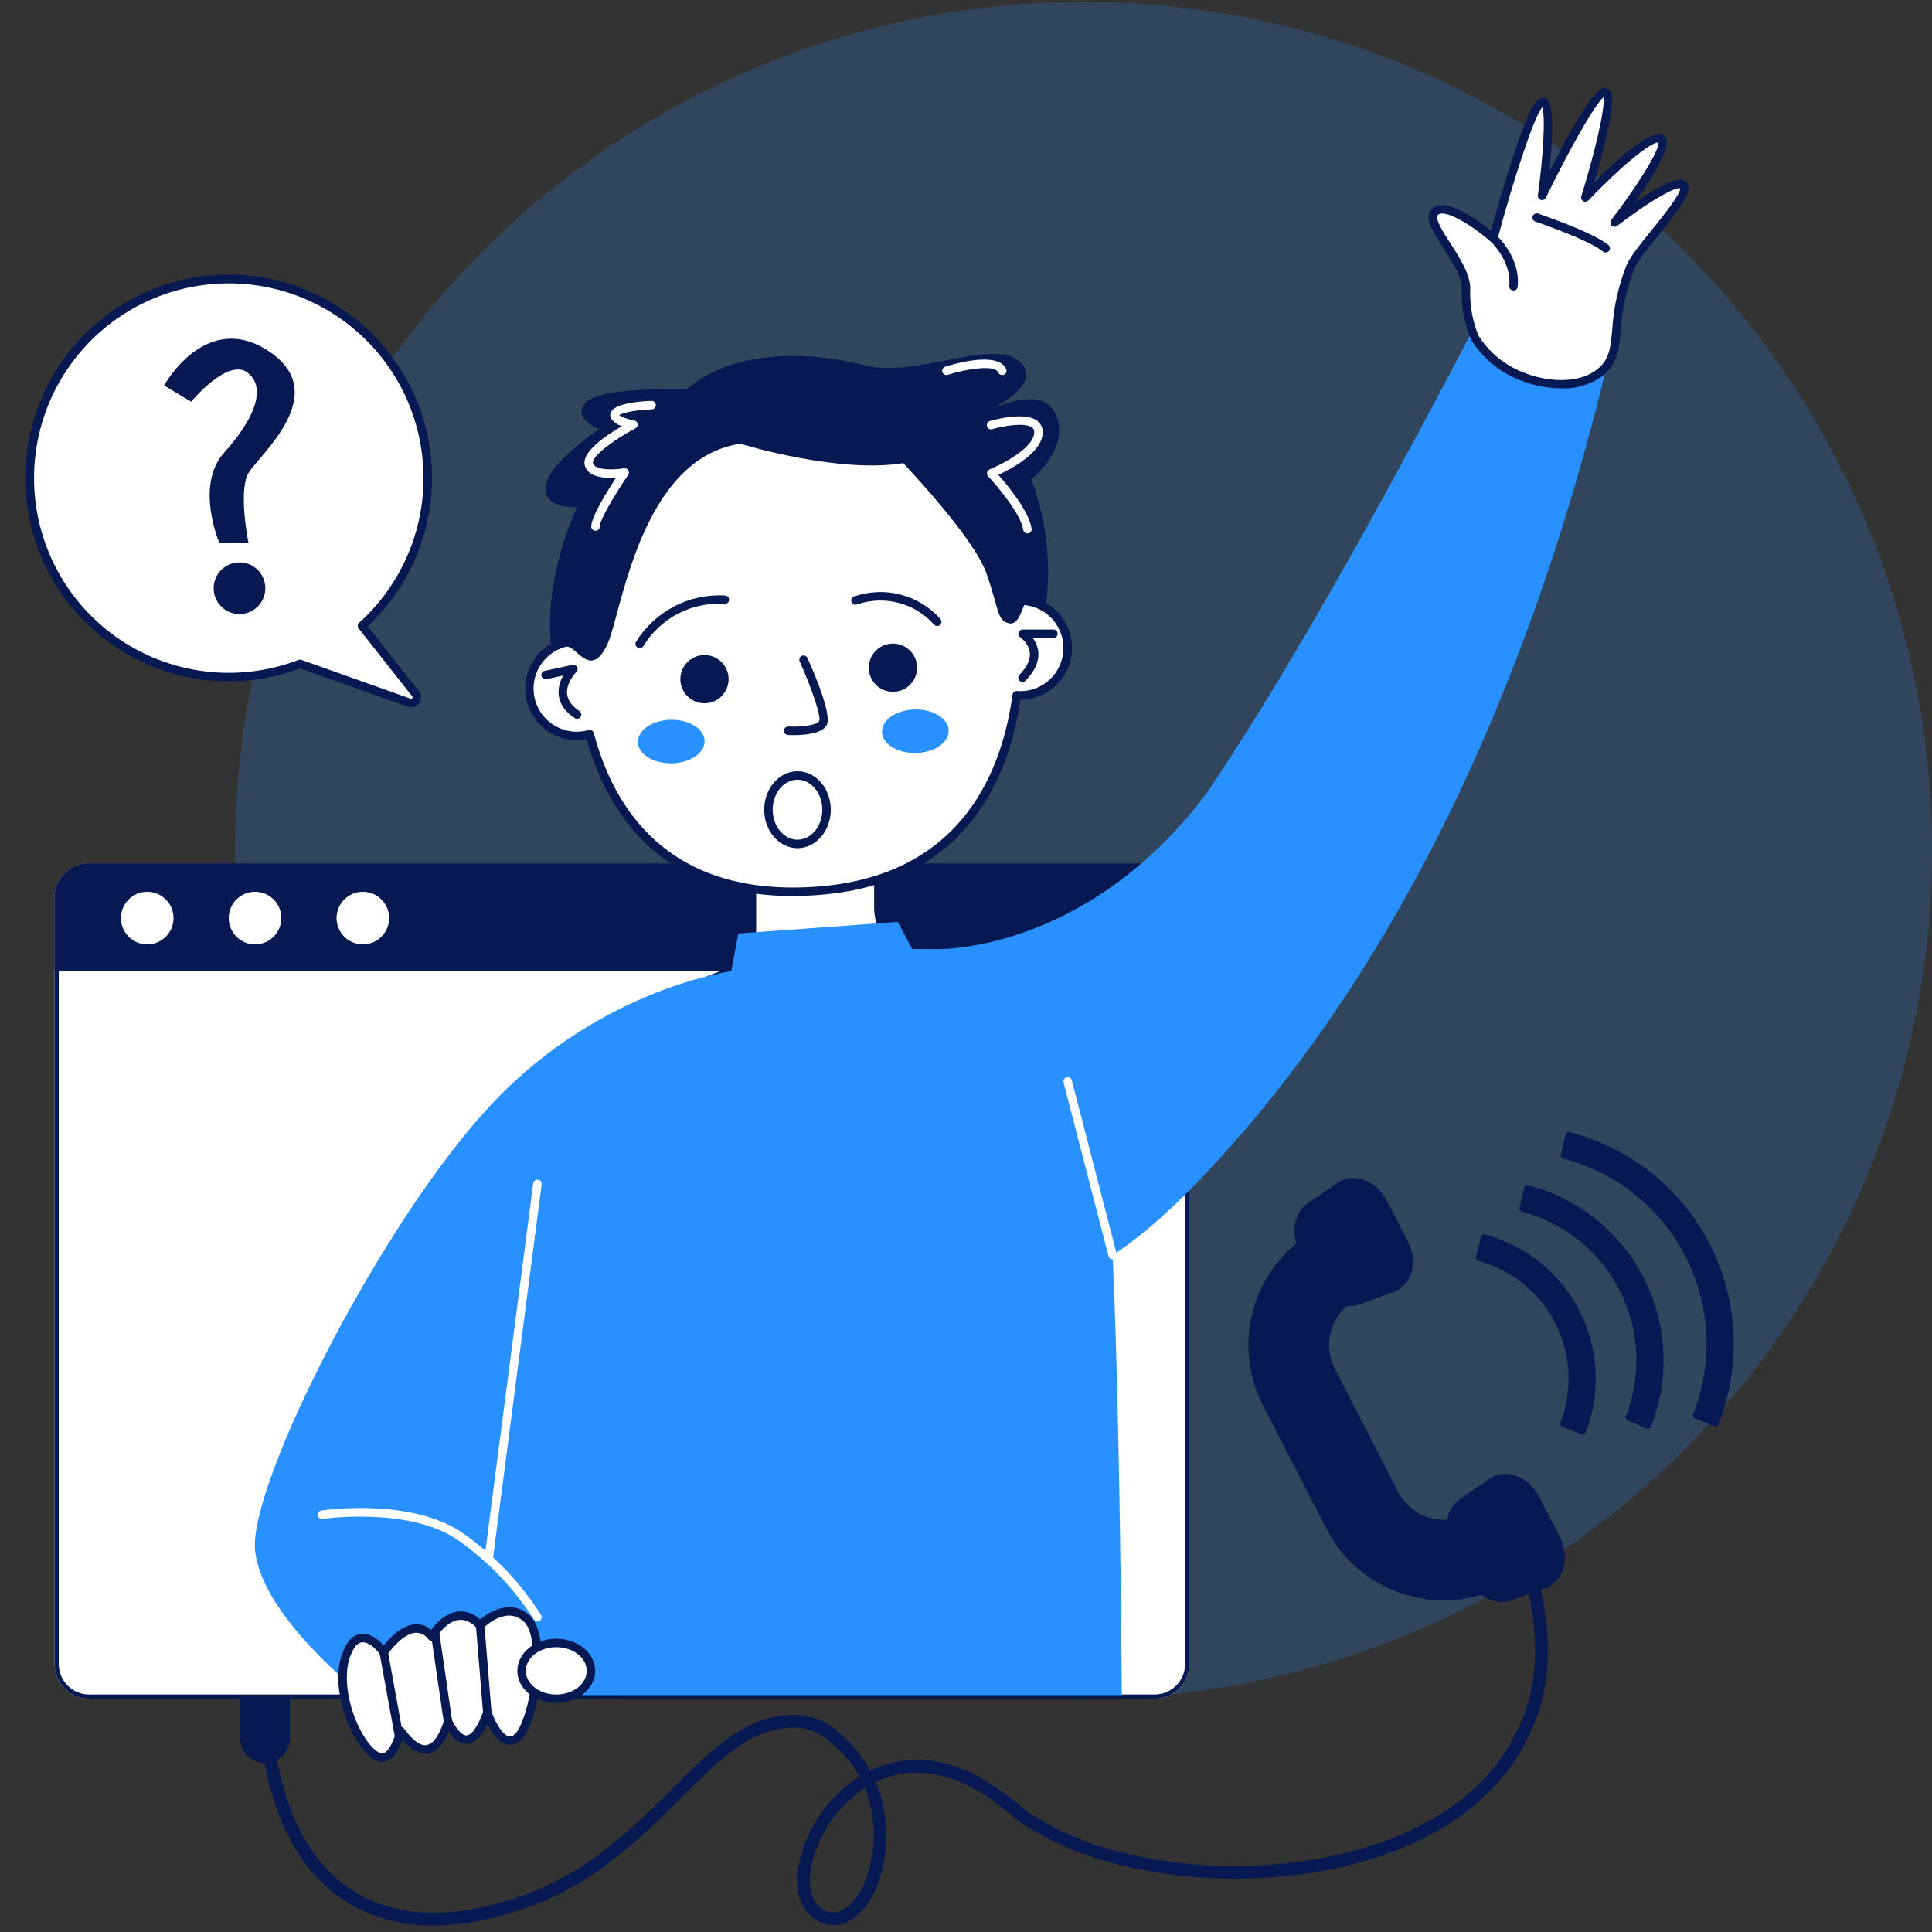 <svg xmlns="http://www.w3.org/2000/svg" xmlns:xlink="http://www.w3.org/1999/xlink" width="500" zoomAndPan="magnify" viewBox="0 0 375 375" height="500" preserveAspectRatio="xMidYMid meet" version="1.0"><rect x="0" y="0" width="375" height="375" fill="#333333" stroke="none"/><defs><filter x="0%" y="0%" width="100%" height="100%" id="aa82564d5e"><feColorMatrix values="0 0 0 0 1 0 0 0 0 1 0 0 0 0 1 0 0 0 1 0" color-interpolation-filters="sRGB"/></filter><mask id="28e495eb9e"><g filter="url(#aa82564d5e)"><rect x="-37.5" width="450" fill="#000000" y="-37.5" height="450" fill-opacity="0.2"/></g></mask><clipPath id="9137508566"><path d="M 0.359 0.238 L 330 0.238 L 330 330 L 0.359 330 Z M 0.359 0.238 " clip-rule="nonzero"/></clipPath><clipPath id="7fc591a1ef"><rect x="0" width="330" y="0" height="331"/></clipPath><clipPath id="8b1f7a4d11"><path d="M 10 167 L 231 167 L 231 330 L 10 330 Z M 10 167 " clip-rule="nonzero"/></clipPath><clipPath id="9d64c2f528"><path d="M 10.586 323.012 L 10.586 174.297 C 10.586 173.406 10.758 172.551 11.098 171.727 C 11.438 170.902 11.922 170.18 12.551 169.547 C 13.184 168.918 13.906 168.434 14.73 168.094 C 15.555 167.75 16.41 167.582 17.301 167.582 L 224.125 167.582 C 225.016 167.582 225.871 167.75 226.695 168.094 C 227.516 168.434 228.242 168.918 228.871 169.547 C 229.5 170.18 229.988 170.902 230.328 171.727 C 230.668 172.551 230.84 173.406 230.84 174.297 L 230.84 323.012 C 230.84 323.902 230.668 324.762 230.328 325.582 C 229.988 326.406 229.5 327.133 228.871 327.762 C 228.242 328.391 227.516 328.875 226.695 329.219 C 225.871 329.559 225.016 329.727 224.125 329.727 L 17.301 329.727 C 16.41 329.727 15.555 329.559 14.73 329.219 C 13.906 328.875 13.184 328.391 12.551 327.762 C 11.922 327.133 11.438 326.406 11.098 325.582 C 10.758 324.762 10.586 323.902 10.586 323.012 Z M 10.586 323.012 " clip-rule="nonzero"/></clipPath><clipPath id="20e0907ca4"><path d="M 10 167 L 231 167 L 231 189 L 10 189 Z M 10 167 " clip-rule="nonzero"/></clipPath><clipPath id="070755524d"><path d="M 10.586 323.012 L 10.586 174.297 C 10.586 173.406 10.758 172.551 11.098 171.727 C 11.438 170.902 11.922 170.18 12.551 169.547 C 13.184 168.918 13.906 168.434 14.73 168.094 C 15.555 167.75 16.41 167.582 17.301 167.582 L 224.125 167.582 C 225.016 167.582 225.871 167.75 226.695 168.094 C 227.516 168.434 228.242 168.918 228.871 169.547 C 229.5 170.18 229.988 170.902 230.328 171.727 C 230.668 172.551 230.84 173.406 230.84 174.297 L 230.84 323.012 C 230.84 323.902 230.668 324.762 230.328 325.582 C 229.988 326.406 229.5 327.133 228.871 327.762 C 228.242 328.391 227.516 328.875 226.695 329.219 C 225.871 329.559 225.016 329.727 224.125 329.727 L 17.301 329.727 C 16.41 329.727 15.555 329.559 14.73 329.219 C 13.906 328.875 13.184 328.391 12.551 327.762 C 11.922 327.133 11.438 326.406 11.098 325.582 C 10.758 324.762 10.586 323.902 10.586 323.012 Z M 10.586 323.012 " clip-rule="nonzero"/></clipPath></defs><g mask="url(#28e495eb9e)"><g transform="matrix(1, 0, 0, 1, 45, 0)"><g clip-path="url(#7fc591a1ef)"><g clip-path="url(#9137508566)"><path fill="#2891ff" d="M 165.316 0.359 C 168.012 0.359 170.703 0.426 173.395 0.559 C 176.09 0.691 178.777 0.887 181.457 1.152 C 184.141 1.418 186.812 1.746 189.48 2.141 C 192.148 2.535 194.801 2.996 197.445 3.523 C 200.09 4.051 202.719 4.641 205.332 5.293 C 207.945 5.949 210.543 6.668 213.121 7.449 C 215.703 8.234 218.262 9.078 220.797 9.984 C 223.336 10.895 225.848 11.863 228.34 12.895 C 230.828 13.926 233.293 15.02 235.73 16.172 C 238.168 17.324 240.574 18.535 242.949 19.805 C 245.328 21.074 247.672 22.402 249.984 23.789 C 252.297 25.176 254.57 26.617 256.812 28.113 C 259.055 29.613 261.258 31.164 263.422 32.77 C 265.586 34.375 267.711 36.031 269.793 37.742 C 271.879 39.453 273.918 41.211 275.914 43.023 C 277.91 44.832 279.863 46.691 281.77 48.598 C 283.676 50.5 285.531 52.453 287.344 54.449 C 289.152 56.445 290.914 58.488 292.621 60.57 C 294.332 62.656 295.992 64.777 297.598 66.945 C 299.203 69.109 300.754 71.312 302.25 73.551 C 303.746 75.793 305.188 78.07 306.574 80.383 C 307.961 82.695 309.289 85.039 310.559 87.414 C 311.828 89.793 313.043 92.199 314.195 94.637 C 315.348 97.07 316.438 99.535 317.469 102.023 C 318.5 104.516 319.469 107.027 320.379 109.566 C 321.285 112.105 322.133 114.664 322.914 117.242 C 323.695 119.82 324.414 122.418 325.07 125.031 C 325.727 127.648 326.316 130.277 326.84 132.918 C 327.367 135.562 327.828 138.219 328.223 140.883 C 328.617 143.551 328.949 146.227 329.211 148.906 C 329.477 151.59 329.676 154.277 329.809 156.969 C 329.941 159.66 330.004 162.355 330.004 165.051 C 330.004 167.746 329.941 170.438 329.809 173.129 C 329.676 175.824 329.477 178.508 329.211 181.191 C 328.949 183.875 328.617 186.547 328.223 189.215 C 327.828 191.879 327.367 194.535 326.84 197.18 C 326.316 199.824 325.727 202.453 325.07 205.066 C 324.414 207.68 323.695 210.277 322.914 212.855 C 322.133 215.438 321.285 217.996 320.379 220.531 C 319.469 223.07 318.5 225.582 317.469 228.074 C 316.438 230.562 315.348 233.027 314.195 235.465 C 313.043 237.898 311.828 240.309 310.559 242.684 C 309.289 245.062 307.961 247.406 306.574 249.719 C 305.188 252.027 303.746 254.305 302.25 256.547 C 300.754 258.789 299.203 260.992 297.598 263.156 C 295.992 265.32 294.332 267.445 292.621 269.527 C 290.914 271.613 289.152 273.652 287.344 275.648 C 285.531 277.645 283.676 279.598 281.77 281.504 C 279.863 283.41 277.91 285.266 275.914 287.078 C 273.918 288.887 271.879 290.648 269.793 292.355 C 267.711 294.066 265.586 295.723 263.422 297.328 C 261.258 298.934 259.055 300.488 256.812 301.984 C 254.57 303.48 252.297 304.922 249.984 306.309 C 247.672 307.695 245.328 309.023 242.949 310.293 C 240.574 311.562 238.168 312.773 235.73 313.926 C 233.293 315.082 230.828 316.172 228.34 317.203 C 225.848 318.234 223.336 319.203 220.797 320.113 C 218.262 321.02 215.703 321.867 213.121 322.648 C 210.543 323.43 207.945 324.148 205.332 324.805 C 202.719 325.461 200.09 326.051 197.445 326.574 C 194.801 327.102 192.148 327.562 189.48 327.957 C 186.812 328.352 184.141 328.684 181.457 328.945 C 178.777 329.211 176.09 329.41 173.395 329.543 C 170.703 329.672 168.012 329.738 165.316 329.738 C 162.621 329.738 159.926 329.672 157.234 329.543 C 154.543 329.41 151.855 329.211 149.172 328.945 C 146.492 328.684 143.816 328.352 141.148 327.957 C 138.484 327.562 135.828 327.102 133.188 326.574 C 130.543 326.051 127.914 325.461 125.301 324.805 C 122.684 324.148 120.086 323.43 117.508 322.648 C 114.93 321.867 112.371 321.02 109.832 320.113 C 107.297 319.203 104.781 318.234 102.293 317.203 C 99.801 316.172 97.336 315.078 94.902 313.926 C 92.465 312.773 90.059 311.562 87.68 310.293 C 85.305 309.023 82.961 307.695 80.648 306.309 C 78.336 304.922 76.059 303.48 73.816 301.984 C 71.578 300.488 69.375 298.934 67.211 297.328 C 65.043 295.723 62.922 294.066 60.836 292.355 C 58.754 290.648 56.715 288.887 54.715 287.078 C 52.719 285.266 50.766 283.41 48.863 281.504 C 46.957 279.598 45.098 277.645 43.289 275.648 C 41.477 273.652 39.719 271.613 38.008 269.527 C 36.297 267.445 34.641 265.32 33.035 263.156 C 31.43 260.992 29.879 258.789 28.379 256.547 C 26.883 254.305 25.441 252.027 24.055 249.719 C 22.672 247.406 21.344 245.062 20.07 242.684 C 18.801 240.309 17.59 237.898 16.438 235.465 C 15.285 233.027 14.191 230.562 13.16 228.074 C 12.129 225.582 11.16 223.07 10.254 220.531 C 9.344 217.996 8.5 215.438 7.715 212.855 C 6.934 210.277 6.215 207.68 5.562 205.066 C 4.906 202.453 4.316 199.824 3.789 197.18 C 3.262 194.535 2.805 191.879 2.406 189.215 C 2.012 186.547 1.684 183.875 1.418 181.191 C 1.152 178.508 0.957 175.824 0.824 173.129 C 0.691 170.438 0.625 167.746 0.625 165.051 C 0.625 162.355 0.691 159.66 0.824 156.969 C 0.957 154.277 1.152 151.59 1.418 148.906 C 1.684 146.227 2.012 143.551 2.406 140.883 C 2.805 138.219 3.262 135.562 3.789 132.918 C 4.316 130.277 4.906 127.648 5.562 125.031 C 6.215 122.418 6.934 119.82 7.715 117.242 C 8.5 114.664 9.344 112.105 10.254 109.566 C 11.16 107.027 12.129 104.516 13.16 102.023 C 14.191 99.535 15.285 97.07 16.438 94.637 C 17.59 92.199 18.801 89.793 20.07 87.414 C 21.344 85.039 22.672 82.695 24.055 80.383 C 25.441 78.07 26.883 75.793 28.379 73.551 C 29.879 71.312 31.43 69.109 33.035 66.945 C 34.641 64.777 36.297 62.656 38.008 60.57 C 39.719 58.488 41.477 56.445 43.289 54.449 C 45.098 52.453 46.957 50.5 48.863 48.598 C 50.766 46.691 52.719 44.832 54.715 43.023 C 56.715 41.211 58.754 39.453 60.836 37.742 C 62.922 36.031 65.043 34.375 67.211 32.77 C 69.375 31.164 71.578 29.613 73.816 28.113 C 76.059 26.617 78.336 25.176 80.648 23.789 C 82.961 22.402 85.305 21.074 87.68 19.805 C 90.059 18.535 92.465 17.324 94.902 16.172 C 97.336 15.02 99.801 13.926 102.293 12.895 C 104.781 11.863 107.297 10.895 109.832 9.984 C 112.371 9.078 114.93 8.234 117.508 7.449 C 120.086 6.668 122.684 5.949 125.301 5.293 C 127.914 4.641 130.543 4.051 133.188 3.523 C 135.828 2.996 138.484 2.535 141.148 2.141 C 143.816 1.746 146.492 1.418 149.172 1.152 C 151.855 0.887 154.543 0.691 157.234 0.559 C 159.926 0.426 162.621 0.359 165.316 0.359 Z M 165.316 0.359 " fill-opacity="1" fill-rule="nonzero"/></g></g></g></g><path fill="#071952" d="M 84.145 373.754 C 81.398 373.797 78.691 373.488 76.027 372.824 C 73.363 372.16 70.828 371.164 68.422 369.84 C 60.535 365.383 55.09 357.422 52.219 346.18 C 50.797 340.535 50.129 334.805 50.219 328.984 C 50.227 328.824 50.262 328.668 50.332 328.52 C 50.398 328.371 50.492 328.242 50.609 328.129 C 50.73 328.016 50.867 327.934 51.02 327.875 C 51.172 327.816 51.328 327.789 51.492 327.789 C 51.656 327.797 51.812 327.832 51.961 327.898 C 52.109 327.969 52.242 328.059 52.352 328.18 C 52.465 328.301 52.551 328.434 52.609 328.59 C 52.664 328.742 52.691 328.898 52.688 329.062 C 52.652 330.23 51.992 357.711 69.637 367.688 C 80.609 373.895 93.039 370.438 97.719 369.137 C 112.547 365.012 121.973 355.629 130.289 347.359 C 138.41 339.277 145.414 332.297 155.164 332.879 C 156.547 333.004 157.879 333.344 159.156 333.898 C 160.434 334.449 161.59 335.188 162.633 336.113 C 165.23 338.207 167.324 340.723 168.914 343.66 C 169.504 343.375 170.113 343.113 170.738 342.883 C 176.504 340.754 185.754 340.223 197.094 349.801 C 209.941 360.652 235.766 365.055 258.504 360.277 C 275.781 356.648 288.453 348.199 294.188 336.488 C 296.137 332.504 300.703 323.172 295.684 305.121 C 295.637 304.965 295.625 304.801 295.641 304.637 C 295.66 304.473 295.711 304.32 295.789 304.176 C 295.871 304.031 295.977 303.906 296.105 303.805 C 296.234 303.703 296.379 303.629 296.539 303.586 C 296.699 303.539 296.859 303.527 297.027 303.551 C 297.191 303.57 297.344 303.621 297.488 303.703 C 297.629 303.789 297.75 303.895 297.852 304.027 C 297.953 304.156 298.023 304.305 298.066 304.465 C 303.336 323.418 298.477 333.34 296.406 337.578 C 290.328 349.988 277.055 358.91 259.016 362.699 C 235.59 367.621 208.875 362.992 195.5 351.691 C 187.246 344.719 178.98 342.473 171.594 345.203 C 171.043 345.406 170.504 345.637 169.98 345.887 C 173.746 354.848 172.031 365.043 167.762 370.336 C 164.766 374.051 160.887 374.738 157.637 372.133 C 155.195 370.172 154.242 366.672 154.957 362.273 C 155.305 360.496 155.828 358.77 156.523 357.098 C 157.219 355.426 158.078 353.84 159.094 352.34 C 160.109 350.844 161.266 349.461 162.562 348.195 C 163.859 346.93 165.27 345.809 166.793 344.828 C 165.336 342.184 163.43 339.922 161.074 338.035 C 159.348 336.477 157.328 335.582 155.016 335.348 C 146.395 334.844 140.051 341.137 132.031 349.113 C 123.5 357.602 113.832 367.219 98.379 371.52 C 93.738 372.922 88.992 373.668 84.145 373.754 Z M 167.859 347.066 C 166.512 347.953 165.266 348.965 164.121 350.102 C 162.977 351.234 161.953 352.473 161.055 353.812 C 160.156 355.152 159.398 356.566 158.785 358.059 C 158.168 359.547 157.707 361.086 157.398 362.668 C 156.84 366.098 157.492 368.844 159.184 370.207 C 162.094 372.539 164.602 370.32 165.836 368.785 C 169.137 364.695 171.305 355.465 167.859 347.066 Z M 167.859 347.066 " fill-opacity="1" fill-rule="nonzero"/><path fill="#071952" d="M 51.438 325.453 C 51.754 325.453 52.07 325.484 52.379 325.543 C 52.691 325.605 52.992 325.699 53.285 325.82 C 53.578 325.941 53.859 326.09 54.121 326.266 C 54.387 326.441 54.629 326.645 54.855 326.867 C 55.078 327.09 55.277 327.336 55.453 327.598 C 55.633 327.863 55.781 328.141 55.902 328.434 C 56.023 328.727 56.113 329.031 56.176 329.34 C 56.238 329.652 56.27 329.965 56.27 330.285 L 56.27 337.387 C 56.27 337.707 56.238 338.02 56.176 338.332 C 56.113 338.641 56.023 338.945 55.902 339.238 C 55.781 339.531 55.633 339.809 55.453 340.07 C 55.277 340.336 55.078 340.578 54.855 340.805 C 54.629 341.027 54.387 341.23 54.121 341.406 C 53.859 341.582 53.578 341.73 53.285 341.852 C 52.992 341.973 52.691 342.066 52.379 342.125 C 52.07 342.188 51.754 342.219 51.438 342.219 C 51.121 342.219 50.805 342.188 50.496 342.125 C 50.184 342.062 49.883 341.973 49.59 341.852 C 49.297 341.73 49.016 341.582 48.754 341.406 C 48.488 341.23 48.246 341.027 48.023 340.805 C 47.797 340.578 47.598 340.336 47.422 340.07 C 47.246 339.809 47.094 339.531 46.973 339.238 C 46.852 338.945 46.762 338.641 46.699 338.332 C 46.637 338.02 46.605 337.707 46.605 337.387 L 46.605 330.285 C 46.605 329.965 46.637 329.652 46.699 329.34 C 46.762 329.031 46.852 328.727 46.973 328.434 C 47.094 328.141 47.246 327.863 47.422 327.598 C 47.598 327.336 47.797 327.09 48.023 326.867 C 48.246 326.645 48.488 326.441 48.754 326.266 C 49.016 326.09 49.297 325.941 49.59 325.82 C 49.883 325.699 50.184 325.605 50.496 325.543 C 50.805 325.484 51.121 325.453 51.438 325.453 Z M 51.438 325.453 " fill-opacity="1" fill-rule="nonzero"/><g clip-path="url(#8b1f7a4d11)"><g clip-path="url(#9d64c2f528)"><path fill="#ffffff" d="M 224.125 329.727 L 17.301 329.727 C 16.859 329.727 16.422 329.684 15.992 329.598 C 15.559 329.512 15.137 329.387 14.73 329.219 C 14.324 329.047 13.938 328.84 13.57 328.598 C 13.203 328.352 12.863 328.074 12.551 327.762 C 12.242 327.449 11.961 327.109 11.719 326.742 C 11.473 326.379 11.266 325.988 11.098 325.582 C 10.93 325.176 10.801 324.754 10.715 324.324 C 10.629 323.891 10.586 323.453 10.586 323.012 L 10.586 174.297 C 10.586 173.855 10.629 173.418 10.715 172.988 C 10.801 172.555 10.93 172.133 11.098 171.727 C 11.266 171.32 11.473 170.934 11.719 170.566 C 11.961 170.199 12.242 169.859 12.551 169.547 C 12.863 169.238 13.203 168.957 13.57 168.715 C 13.938 168.469 14.324 168.262 14.73 168.094 C 15.137 167.926 15.559 167.797 15.992 167.711 C 16.422 167.625 16.859 167.582 17.301 167.582 L 224.125 167.582 C 224.566 167.582 225 167.625 225.434 167.711 C 225.867 167.797 226.285 167.926 226.695 168.094 C 227.102 168.262 227.488 168.469 227.855 168.715 C 228.223 168.957 228.559 169.238 228.871 169.547 C 229.184 169.859 229.461 170.199 229.707 170.566 C 229.953 170.934 230.16 171.32 230.328 171.727 C 230.496 172.133 230.625 172.555 230.711 172.988 C 230.797 173.418 230.84 173.855 230.84 174.297 L 230.84 323.012 C 230.84 323.453 230.797 323.891 230.711 324.324 C 230.625 324.754 230.496 325.176 230.328 325.582 C 230.16 325.988 229.953 326.379 229.707 326.742 C 229.461 327.109 229.184 327.449 228.871 327.762 C 228.559 328.074 228.223 328.352 227.855 328.598 C 227.488 328.84 227.102 329.047 226.695 329.219 C 226.285 329.387 225.867 329.512 225.434 329.598 C 225 329.684 224.566 329.727 224.125 329.727 Z M 224.125 329.727 " fill-opacity="1" fill-rule="nonzero"/><path fill="#071952" d="M 224.125 330.551 L 17.301 330.551 C 16.805 330.551 16.316 330.504 15.832 330.406 C 15.344 330.309 14.875 330.164 14.418 329.977 C 13.961 329.785 13.527 329.555 13.113 329.277 C 12.703 329.004 12.324 328.691 11.973 328.34 C 11.621 327.992 11.309 327.609 11.035 327.199 C 10.762 326.789 10.527 326.355 10.34 325.898 C 10.148 325.441 10.004 324.969 9.91 324.484 C 9.812 324 9.762 323.508 9.762 323.016 L 9.762 174.297 C 9.762 173.805 9.812 173.312 9.91 172.828 C 10.004 172.344 10.148 171.871 10.34 171.414 C 10.527 170.957 10.762 170.523 11.035 170.113 C 11.309 169.699 11.621 169.32 11.973 168.969 C 12.324 168.621 12.703 168.309 13.113 168.035 C 13.527 167.758 13.961 167.527 14.418 167.336 C 14.875 167.148 15.344 167.004 15.832 166.906 C 16.316 166.809 16.805 166.762 17.301 166.762 L 224.125 166.762 C 224.617 166.762 225.109 166.809 225.594 166.906 C 226.078 167.004 226.551 167.148 227.008 167.336 C 227.465 167.527 227.898 167.758 228.309 168.035 C 228.723 168.309 229.102 168.621 229.453 168.969 C 229.801 169.32 230.113 169.699 230.391 170.113 C 230.664 170.523 230.898 170.957 231.086 171.414 C 231.277 171.871 231.418 172.344 231.516 172.828 C 231.613 173.312 231.66 173.805 231.664 174.297 L 231.664 323.016 C 231.66 323.508 231.613 324 231.516 324.484 C 231.418 324.969 231.277 325.441 231.086 325.898 C 230.898 326.355 230.664 326.789 230.391 327.199 C 230.113 327.609 229.801 327.992 229.453 328.34 C 229.102 328.691 228.723 329.004 228.309 329.277 C 227.898 329.555 227.465 329.785 227.008 329.977 C 226.551 330.164 226.078 330.309 225.594 330.406 C 225.109 330.504 224.617 330.551 224.125 330.551 Z M 17.301 168.406 C 16.914 168.406 16.531 168.445 16.152 168.52 C 15.773 168.594 15.406 168.707 15.047 168.855 C 14.691 169.004 14.352 169.184 14.027 169.398 C 13.707 169.617 13.41 169.859 13.137 170.133 C 12.863 170.406 12.617 170.703 12.402 171.023 C 12.188 171.348 12.008 171.688 11.859 172.043 C 11.711 172.402 11.598 172.77 11.523 173.148 C 11.449 173.527 11.41 173.91 11.41 174.297 L 11.41 323.012 C 11.41 323.398 11.449 323.781 11.523 324.16 C 11.598 324.539 11.711 324.91 11.859 325.266 C 12.008 325.621 12.188 325.961 12.402 326.285 C 12.617 326.605 12.863 326.902 13.137 327.176 C 13.41 327.449 13.707 327.695 14.027 327.91 C 14.352 328.125 14.691 328.305 15.047 328.453 C 15.406 328.602 15.773 328.715 16.152 328.789 C 16.531 328.863 16.914 328.902 17.301 328.902 L 224.125 328.902 C 224.512 328.902 224.895 328.863 225.273 328.789 C 225.652 328.715 226.02 328.602 226.379 328.453 C 226.734 328.305 227.074 328.125 227.395 327.91 C 227.719 327.695 228.016 327.449 228.289 327.176 C 228.562 326.902 228.805 326.605 229.02 326.285 C 229.234 325.961 229.418 325.621 229.566 325.266 C 229.715 324.91 229.824 324.539 229.902 324.16 C 229.977 323.781 230.016 323.398 230.016 323.012 L 230.016 174.297 C 230.016 173.91 229.977 173.527 229.902 173.148 C 229.824 172.77 229.715 172.402 229.566 172.043 C 229.418 171.688 229.234 171.348 229.02 171.027 C 228.805 170.703 228.562 170.406 228.289 170.133 C 228.016 169.859 227.719 169.617 227.395 169.402 C 227.074 169.188 226.734 169.004 226.379 168.855 C 226.02 168.707 225.652 168.598 225.273 168.52 C 224.895 168.445 224.512 168.406 224.125 168.406 Z M 17.301 168.406 " fill-opacity="1" fill-rule="nonzero"/></g></g><g clip-path="url(#20e0907ca4)"><g clip-path="url(#070755524d)"><path fill="#071952" d="M 240.391 188.406 L 2.562 188.406 L 2.562 155.062 L 240.391 155.062 Z M 240.391 188.406 " fill-opacity="1" fill-rule="nonzero"/></g></g><path fill="#ffffff" d="M 75.531 178.199 C 75.531 178.531 75.5 178.863 75.434 179.191 C 75.367 179.523 75.273 179.84 75.145 180.152 C 75.016 180.461 74.859 180.754 74.672 181.031 C 74.484 181.312 74.273 181.57 74.035 181.805 C 73.801 182.043 73.543 182.254 73.266 182.441 C 72.984 182.629 72.691 182.785 72.383 182.914 C 72.07 183.039 71.754 183.137 71.426 183.203 C 71.094 183.27 70.762 183.301 70.43 183.301 C 70.094 183.301 69.762 183.27 69.434 183.203 C 69.105 183.137 68.785 183.039 68.477 182.914 C 68.164 182.785 67.871 182.629 67.594 182.441 C 67.312 182.254 67.055 182.043 66.82 181.805 C 66.582 181.57 66.371 181.312 66.184 181.031 C 66 180.754 65.84 180.461 65.715 180.152 C 65.586 179.84 65.488 179.523 65.422 179.191 C 65.355 178.863 65.324 178.531 65.324 178.199 C 65.324 177.863 65.355 177.531 65.422 177.203 C 65.488 176.875 65.586 176.555 65.715 176.246 C 65.84 175.934 66 175.641 66.184 175.363 C 66.371 175.082 66.582 174.824 66.82 174.59 C 67.055 174.352 67.312 174.141 67.594 173.953 C 67.871 173.77 68.164 173.609 68.477 173.48 C 68.785 173.355 69.105 173.258 69.434 173.191 C 69.762 173.125 70.094 173.094 70.43 173.094 C 70.762 173.094 71.094 173.125 71.426 173.191 C 71.754 173.258 72.07 173.355 72.383 173.48 C 72.691 173.609 72.984 173.77 73.266 173.953 C 73.543 174.141 73.801 174.352 74.035 174.59 C 74.273 174.824 74.484 175.082 74.672 175.363 C 74.859 175.641 75.016 175.934 75.145 176.246 C 75.273 176.555 75.367 176.875 75.434 177.203 C 75.5 177.531 75.531 177.863 75.531 178.199 Z M 75.531 178.199 " fill-opacity="1" fill-rule="nonzero"/><path fill="#ffffff" d="M 54.605 178.199 C 54.605 178.531 54.574 178.863 54.508 179.191 C 54.445 179.523 54.348 179.84 54.219 180.152 C 54.09 180.461 53.934 180.754 53.746 181.031 C 53.562 181.312 53.348 181.57 53.113 181.805 C 52.875 182.043 52.617 182.254 52.34 182.441 C 52.059 182.629 51.766 182.785 51.457 182.914 C 51.148 183.039 50.828 183.137 50.5 183.203 C 50.172 183.27 49.84 183.301 49.504 183.301 C 49.168 183.301 48.836 183.27 48.508 183.203 C 48.18 183.137 47.859 183.039 47.551 182.914 C 47.242 182.785 46.945 182.629 46.668 182.441 C 46.391 182.254 46.133 182.043 45.895 181.805 C 45.656 181.57 45.445 181.312 45.262 181.031 C 45.074 180.754 44.918 180.461 44.789 180.152 C 44.66 179.84 44.562 179.523 44.496 179.191 C 44.434 178.863 44.398 178.531 44.398 178.199 C 44.398 177.863 44.434 177.531 44.496 177.203 C 44.562 176.875 44.66 176.555 44.789 176.246 C 44.918 175.934 45.074 175.641 45.262 175.363 C 45.445 175.082 45.656 174.824 45.895 174.59 C 46.133 174.352 46.391 174.141 46.668 173.953 C 46.945 173.77 47.242 173.609 47.551 173.48 C 47.859 173.355 48.18 173.258 48.508 173.191 C 48.836 173.125 49.168 173.094 49.504 173.094 C 49.84 173.094 50.172 173.125 50.5 173.191 C 50.828 173.258 51.148 173.355 51.457 173.48 C 51.766 173.609 52.059 173.77 52.34 173.953 C 52.617 174.141 52.875 174.352 53.113 174.59 C 53.348 174.824 53.562 175.082 53.746 175.363 C 53.934 175.641 54.09 175.934 54.219 176.246 C 54.348 176.555 54.445 176.875 54.508 177.203 C 54.574 177.531 54.605 177.863 54.605 178.199 Z M 54.605 178.199 " fill-opacity="1" fill-rule="nonzero"/><path fill="#ffffff" d="M 33.684 178.199 C 33.684 178.531 33.648 178.863 33.586 179.191 C 33.52 179.523 33.422 179.84 33.293 180.152 C 33.164 180.461 33.008 180.754 32.824 181.031 C 32.637 181.312 32.426 181.57 32.188 181.805 C 31.949 182.043 31.691 182.254 31.414 182.441 C 31.137 182.629 30.84 182.785 30.531 182.914 C 30.223 183.039 29.902 183.137 29.574 183.203 C 29.246 183.27 28.914 183.301 28.578 183.301 C 28.242 183.301 27.91 183.27 27.582 183.203 C 27.254 183.137 26.934 183.039 26.625 182.914 C 26.316 182.785 26.023 182.629 25.742 182.441 C 25.465 182.254 25.207 182.043 24.969 181.805 C 24.734 181.57 24.52 181.312 24.336 181.031 C 24.148 180.754 23.992 180.461 23.863 180.152 C 23.734 179.84 23.637 179.523 23.574 179.191 C 23.508 178.863 23.477 178.531 23.477 178.199 C 23.477 177.863 23.508 177.531 23.574 177.203 C 23.637 176.875 23.734 176.555 23.863 176.246 C 23.992 175.934 24.148 175.641 24.336 175.363 C 24.52 175.082 24.734 174.824 24.969 174.59 C 25.207 174.352 25.465 174.141 25.742 173.953 C 26.023 173.77 26.316 173.609 26.625 173.48 C 26.934 173.355 27.254 173.258 27.582 173.191 C 27.91 173.125 28.242 173.094 28.578 173.094 C 28.914 173.094 29.246 173.125 29.574 173.191 C 29.902 173.258 30.223 173.355 30.531 173.48 C 30.84 173.609 31.137 173.77 31.414 173.953 C 31.691 174.141 31.949 174.352 32.188 174.59 C 32.426 174.824 32.637 175.082 32.824 175.363 C 33.008 175.641 33.164 175.934 33.293 176.246 C 33.422 176.555 33.52 176.875 33.586 177.203 C 33.648 177.531 33.684 177.863 33.684 178.199 Z M 33.684 178.199 " fill-opacity="1" fill-rule="nonzero"/><path fill="#ffffff" d="M 206.75 214.191 C 206.117 209.84 204.852 201.941 198.805 195.496 C 193.836 190.195 186.559 186.875 178.172 185.379 C 177.641 185.281 177.117 185.145 176.605 184.957 C 176.098 184.77 175.609 184.543 175.137 184.273 C 174.668 184 174.227 183.691 173.812 183.34 C 173.395 182.992 173.012 182.609 172.664 182.195 C 172.316 181.781 172.008 181.336 171.734 180.867 C 171.465 180.398 171.234 179.91 171.051 179.398 C 170.863 178.891 170.723 178.367 170.629 177.832 C 170.535 177.301 170.488 176.762 170.488 176.219 L 170.488 152 L 145.949 152 L 145.949 182.004 C 145.949 182.77 145.832 183.52 145.598 184.25 C 145.363 184.98 145.023 185.66 144.578 186.285 C 144.133 186.91 143.602 187.453 142.984 187.91 C 142.371 188.371 141.699 188.727 140.977 188.977 C 129.395 192.984 118.594 199.57 110.93 208.473 C 103.75 216.816 101.754 224.363 96.91 241.301 C 91.051 261.773 82.285 291.594 70.426 329.027 L 214.027 328.617 C 213.98 297.93 212.688 254.887 206.75 214.191 Z M 206.75 214.191 " fill-opacity="1" fill-rule="nonzero"/><path fill="#071952" d="M 70.426 329.852 C 70.297 329.852 70.172 329.82 70.055 329.762 C 69.938 329.703 69.84 329.621 69.766 329.516 C 69.688 329.41 69.637 329.293 69.617 329.16 C 69.594 329.031 69.602 328.906 69.645 328.781 C 79.117 298.871 88.027 269.363 96.121 241.074 L 96.582 239.461 C 101.156 223.453 103.246 216.148 110.312 207.938 C 117.703 199.348 128.215 192.523 140.711 188.199 C 141.352 187.977 141.949 187.66 142.496 187.25 C 143.039 186.844 143.512 186.363 143.906 185.809 C 144.301 185.25 144.605 184.648 144.812 184 C 145.02 183.352 145.125 182.688 145.125 182.004 L 145.125 152 C 145.125 151.773 145.207 151.578 145.367 151.418 C 145.527 151.258 145.723 151.176 145.949 151.176 L 170.488 151.176 C 170.715 151.176 170.91 151.258 171.07 151.418 C 171.23 151.578 171.312 151.773 171.312 152 L 171.312 176.219 C 171.312 176.715 171.355 177.203 171.441 177.691 C 171.527 178.176 171.656 178.652 171.824 179.117 C 171.992 179.582 172.203 180.027 172.449 180.457 C 172.695 180.883 172.98 181.285 173.297 181.664 C 173.613 182.043 173.961 182.391 174.34 182.707 C 174.719 183.027 175.125 183.309 175.551 183.555 C 175.98 183.801 176.426 184.012 176.891 184.18 C 177.355 184.348 177.832 184.477 178.316 184.562 C 187.25 186.156 194.539 189.742 199.406 194.93 C 205.766 201.711 206.98 210.059 207.566 214.07 C 212.332 246.746 214.785 285.285 214.855 328.609 C 214.855 328.84 214.773 329.031 214.613 329.191 C 214.453 329.355 214.258 329.434 214.031 329.434 L 70.426 329.848 Z M 146.773 152.824 L 146.773 182.004 C 146.77 182.855 146.641 183.688 146.379 184.5 C 146.121 185.312 145.742 186.066 145.246 186.762 C 144.754 187.457 144.164 188.059 143.48 188.57 C 142.797 189.078 142.055 189.477 141.246 189.754 C 129.027 193.98 118.762 200.641 111.559 209.012 C 104.73 216.949 102.672 224.145 98.168 239.91 L 97.703 241.527 C 89.703 269.492 80.906 298.645 71.555 328.199 L 213.207 327.793 C 213.105 284.879 210.66 246.703 205.938 214.309 C 205.375 210.465 204.207 202.461 198.203 196.055 C 193.586 191.129 186.609 187.715 178.031 186.184 C 177.449 186.082 176.883 185.93 176.328 185.727 C 175.773 185.527 175.238 185.277 174.727 184.98 C 174.215 184.688 173.734 184.352 173.281 183.973 C 172.832 183.59 172.414 183.176 172.035 182.723 C 171.656 182.273 171.32 181.789 171.023 181.281 C 170.727 180.77 170.48 180.234 170.277 179.68 C 170.074 179.125 169.922 178.559 169.82 177.977 C 169.719 177.395 169.668 176.809 169.668 176.219 L 169.668 152.824 Z M 146.773 152.824 " fill-opacity="1" fill-rule="nonzero"/><path fill="#2891ff" d="M 164.527 184.477 C 170.133 184.238 178.391 184.039 188.406 184.395 C 196.434 184.676 202.07 185.188 202.809 185.234 C 212.57 185.879 234.465 162.664 286.91 62.047 L 312.848 66.957 C 292.359 154.742 257.797 201.762 236.664 224.938 C 220.578 242.574 208.07 251.004 196.465 248.652 C 179.688 245.254 167.363 219.84 164.527 184.477 Z M 164.527 184.477 " fill-opacity="1" fill-rule="nonzero"/><path fill="#2891ff" d="M 142.656 188.406 C 142.656 188.406 117.246 191.406 95.863 213.84 C 74.477 236.277 48.367 287.805 49.5 300.777 C 50.637 313.746 70.426 329.027 70.426 329.027 L 109.879 286.402 Z M 142.656 188.406 " fill-opacity="1" fill-rule="nonzero"/><path fill="#2891ff" d="M 143.301 181.184 L 174.242 178.938 L 177.656 185.277 C 177.656 185.277 210.852 207.398 214.035 220.934 C 217.219 234.465 217.738 329.023 217.738 329.023 L 68.348 329.023 L 103.742 215.727 L 141.738 189.57 Z M 143.301 181.184 " fill-opacity="1" fill-rule="nonzero"/><path fill="#2891ff" d="M 181.309 184.227 C 181.309 184.227 210.305 185.516 234.059 154.168 L 237.254 178.148 C 237.254 178.148 221.379 195.434 220.598 196.734 C 219.816 198.035 201.062 205.844 201.062 205.844 L 178.695 202.199 Z M 181.309 184.227 " fill-opacity="1" fill-rule="nonzero"/><path fill="#ffffff" d="M 67.219 321.191 C 67.555 320.309 68.289 318.383 69.871 318.012 C 71.344 317.668 73.125 318.77 74.488 320.738 C 74.488 320.738 79.742 312.801 83.785 317.664 C 83.785 317.664 88.098 310.199 93.199 315.461 C 93.199 315.461 98.277 310.324 102.32 314.238 C 106.363 318.156 103.531 334.887 100.301 337.367 C 97.07 339.848 94.582 332.363 94.582 332.363 C 94.582 332.363 91.441 342.984 86.949 334.16 C 86.949 334.16 84.25 344.965 77.793 336.035 C 76.641 339.996 75.402 341.016 74.426 341.133 C 70.57 341.598 64.332 328.781 67.219 321.191 Z M 67.219 321.191 " fill-opacity="1" fill-rule="nonzero"/><path fill="#071952" d="M 74.219 341.969 C 72.965 341.969 71.602 341.07 70.254 339.344 C 67.203 335.438 64.18 326.855 66.449 320.898 C 66.812 319.938 67.672 317.68 69.684 317.211 C 71.219 316.848 72.988 317.668 74.469 319.375 C 75.59 317.965 77.965 315.414 80.59 315.27 C 81.766 315.207 82.793 315.57 83.668 316.367 C 84.562 315.152 86.414 313.098 88.836 312.797 C 89.641 312.719 90.426 312.816 91.188 313.082 C 91.949 313.352 92.621 313.77 93.199 314.332 C 95.398 312.453 99.559 310.422 102.891 313.648 C 105.18 315.867 105.246 321.039 105.078 323.922 C 104.762 329.48 103.074 336.273 100.797 338.02 C 100.434 338.328 100.02 338.531 99.555 338.629 C 99.09 338.727 98.629 338.707 98.172 338.574 C 96.574 338.078 95.352 336.145 94.605 334.602 C 93.855 336.246 92.559 338.312 90.742 338.477 C 89.484 338.598 88.285 337.828 87.148 336.141 C 86.477 337.766 85.211 339.938 83.16 340.332 C 81.551 340.645 79.848 339.777 78.098 337.758 C 77.125 340.434 75.969 341.777 74.516 341.953 C 74.418 341.965 74.316 341.969 74.219 341.969 Z M 70.43 318.773 C 70.305 318.77 70.18 318.785 70.059 318.812 C 68.898 319.086 68.281 320.707 67.988 321.484 C 66.133 326.352 68.379 334.27 71.555 338.332 C 72.59 339.656 73.629 340.41 74.328 340.316 C 74.75 340.266 75.863 339.723 77.004 335.805 C 77.098 335.477 77.316 335.281 77.652 335.223 C 77.992 335.164 78.262 335.273 78.461 335.555 C 80.125 337.859 81.645 338.949 82.852 338.715 C 84.664 338.367 85.871 335.082 86.152 333.961 C 86.195 333.793 86.281 333.656 86.41 333.543 C 86.539 333.43 86.688 333.363 86.859 333.344 C 87.031 333.324 87.191 333.355 87.34 333.438 C 87.492 333.52 87.605 333.637 87.684 333.789 C 88.727 335.832 89.754 336.91 90.598 336.836 C 91.992 336.707 93.352 333.605 93.793 332.125 C 93.844 331.953 93.941 331.812 94.082 331.703 C 94.227 331.594 94.387 331.539 94.566 331.535 C 94.746 331.539 94.906 331.59 95.055 331.691 C 95.199 331.793 95.301 331.93 95.363 332.098 C 95.922 333.773 97.312 336.582 98.66 336.996 C 99.094 337.117 99.473 337.023 99.801 336.711 C 101.234 335.609 103.082 330.043 103.438 323.824 C 103.688 319.457 103.055 316.098 101.746 314.828 C 98.328 311.52 93.965 315.852 93.781 316.035 C 93.629 316.215 93.43 316.297 93.195 316.281 C 92.965 316.281 92.77 316.199 92.605 316.035 C 91.434 314.828 90.234 314.289 89.043 314.434 C 86.461 314.75 84.516 318.043 84.5 318.078 C 84.434 318.195 84.34 318.289 84.227 318.359 C 84.113 318.434 83.992 318.473 83.855 318.484 C 83.723 318.496 83.594 318.477 83.469 318.426 C 83.344 318.371 83.238 318.297 83.152 318.191 C 82.875 317.785 82.516 317.469 82.078 317.242 C 81.637 317.016 81.172 316.906 80.68 316.918 C 78.402 317.039 75.934 320.047 75.172 321.195 C 75.012 321.438 74.789 321.559 74.496 321.562 C 74.215 321.547 73.984 321.43 73.809 321.207 C 72.754 319.684 71.477 318.773 70.43 318.773 Z M 67.219 321.191 Z M 67.219 321.191 " fill-opacity="1" fill-rule="nonzero"/><path fill="#071952" d="M 77.465 337.898 C 77.266 337.898 77.09 337.832 76.938 337.707 C 76.785 337.578 76.691 337.418 76.656 337.223 L 73.676 320.887 C 73.629 320.66 73.672 320.449 73.801 320.258 C 73.93 320.066 74.109 319.953 74.336 319.91 C 74.562 319.867 74.77 319.914 74.961 320.047 C 75.148 320.18 75.262 320.363 75.297 320.59 L 78.273 336.926 C 78.316 337.148 78.27 337.355 78.141 337.543 C 78.016 337.73 77.84 337.844 77.617 337.883 C 77.566 337.895 77.516 337.898 77.465 337.898 Z M 77.465 337.898 " fill-opacity="1" fill-rule="nonzero"/><path fill="#071952" d="M 86.949 334.984 C 86.746 334.984 86.566 334.918 86.414 334.785 C 86.258 334.648 86.164 334.48 86.137 334.281 L 83.598 316.863 C 83.566 316.641 83.617 316.438 83.754 316.254 C 83.891 316.074 84.07 315.965 84.297 315.934 C 84.52 315.898 84.723 315.949 84.906 316.086 C 85.086 316.223 85.195 316.402 85.23 316.625 L 87.766 334.043 C 87.801 334.27 87.746 334.473 87.613 334.656 C 87.477 334.836 87.297 334.945 87.07 334.977 C 87.031 334.984 86.992 334.984 86.949 334.984 Z M 86.949 334.984 " fill-opacity="1" fill-rule="nonzero"/><path fill="#071952" d="M 94.578 333.188 C 94.363 333.188 94.18 333.113 94.02 332.969 C 93.863 332.824 93.773 332.645 93.758 332.43 L 92.375 315.527 C 92.355 315.301 92.422 315.102 92.566 314.926 C 92.715 314.754 92.902 314.656 93.129 314.641 C 93.355 314.621 93.555 314.684 93.73 314.832 C 93.902 314.98 94 315.164 94.02 315.395 L 95.402 332.297 C 95.422 332.523 95.355 332.723 95.211 332.895 C 95.062 333.07 94.875 333.164 94.648 333.184 C 94.625 333.184 94.602 333.188 94.578 333.188 Z M 94.578 333.188 " fill-opacity="1" fill-rule="nonzero"/><path fill="#ffffff" d="M 114.703 324.312 C 114.703 324.668 114.66 325.02 114.574 325.367 C 114.488 325.719 114.359 326.055 114.191 326.383 C 114.023 326.715 113.816 327.027 113.57 327.32 C 113.324 327.617 113.043 327.891 112.73 328.141 C 112.418 328.395 112.078 328.617 111.711 328.816 C 111.344 329.012 110.957 329.18 110.547 329.316 C 110.141 329.453 109.719 329.555 109.285 329.625 C 108.852 329.695 108.414 329.73 107.969 329.73 C 107.527 329.73 107.09 329.695 106.656 329.625 C 106.223 329.555 105.801 329.453 105.395 329.316 C 104.984 329.18 104.598 329.012 104.23 328.816 C 103.859 328.617 103.52 328.395 103.207 328.141 C 102.895 327.891 102.617 327.617 102.371 327.32 C 102.125 327.027 101.918 326.715 101.75 326.383 C 101.578 326.055 101.453 325.719 101.367 325.367 C 101.277 325.02 101.234 324.668 101.234 324.312 C 101.234 323.957 101.277 323.605 101.367 323.254 C 101.453 322.906 101.578 322.566 101.75 322.238 C 101.918 321.91 102.125 321.598 102.371 321.301 C 102.617 321.008 102.895 320.73 103.207 320.48 C 103.52 320.23 103.859 320.004 104.23 319.809 C 104.598 319.609 104.984 319.441 105.395 319.305 C 105.801 319.172 106.223 319.066 106.656 319 C 107.09 318.93 107.527 318.895 107.969 318.895 C 108.414 318.895 108.852 318.93 109.285 319 C 109.719 319.066 110.141 319.172 110.547 319.305 C 110.957 319.441 111.344 319.609 111.711 319.809 C 112.078 320.004 112.418 320.23 112.73 320.48 C 113.043 320.73 113.324 321.008 113.57 321.301 C 113.816 321.598 114.023 321.91 114.191 322.238 C 114.359 322.566 114.488 322.906 114.574 323.254 C 114.66 323.602 114.703 323.957 114.703 324.312 Z M 114.703 324.312 " fill-opacity="1" fill-rule="nonzero"/><path fill="#071952" d="M 107.969 330.551 C 103.801 330.551 100.414 327.754 100.414 324.312 C 100.414 320.871 103.801 318.07 107.969 318.07 C 112.137 318.07 115.527 320.871 115.527 324.312 C 115.527 327.754 112.137 330.551 107.969 330.551 Z M 107.969 319.715 C 104.711 319.715 102.059 321.773 102.059 324.312 C 102.059 326.848 104.711 328.906 107.969 328.906 C 111.23 328.906 113.883 326.848 113.883 324.312 C 113.883 321.773 111.23 319.715 107.969 319.715 Z M 107.969 319.715 " fill-opacity="1" fill-rule="nonzero"/><path fill="#ffffff" d="M 198.047 116.574 C 197.91 116.574 197.777 116.59 197.641 116.594 C 197.516 115.383 197.406 114.699 197.406 114.699 C 197.406 114.699 197.32 114.652 197.184 114.574 C 196.898 113.359 196.559 112.156 196.172 110.969 C 195.781 109.781 195.34 108.613 194.848 107.465 C 194.355 106.312 193.816 105.188 193.227 104.086 C 192.637 102.984 192 101.91 191.316 100.863 C 190.637 99.816 189.91 98.801 189.137 97.816 C 188.367 96.832 187.555 95.883 186.703 94.969 C 185.848 94.059 184.957 93.184 184.027 92.348 C 183.098 91.512 182.137 90.715 181.137 89.965 C 180.141 89.211 179.109 88.504 178.051 87.84 C 176.992 87.18 175.906 86.562 174.793 85.992 C 173.68 85.426 172.543 84.906 171.383 84.438 C 170.227 83.965 169.051 83.547 167.855 83.18 C 166.66 82.812 165.453 82.496 164.23 82.234 C 163.008 81.973 161.777 81.762 160.539 81.605 C 159.297 81.449 158.055 81.348 156.805 81.301 C 155.555 81.254 154.305 81.258 153.059 81.32 C 151.809 81.379 150.566 81.496 149.328 81.664 C 148.09 81.832 146.859 82.055 145.641 82.328 C 144.422 82.605 143.219 82.934 142.027 83.312 C 140.836 83.691 139.664 84.121 138.512 84.605 C 137.355 85.086 136.227 85.617 135.121 86.195 C 134.012 86.777 132.934 87.402 131.879 88.078 C 130.828 88.75 129.805 89.469 128.816 90.23 C 127.824 90.992 126.867 91.797 125.949 92.645 C 125.027 93.488 124.145 94.371 123.301 95.293 C 122.457 96.215 121.656 97.172 120.895 98.164 C 120.133 99.156 119.418 100.18 118.746 101.234 C 118.074 102.285 117.449 103.367 116.871 104.477 C 116.293 105.586 115.762 106.715 115.285 107.871 C 114.805 109.023 114.375 110.195 113.996 111.387 C 113.617 112.578 113.293 113.785 113.02 115.004 C 112.746 116.223 112.527 117.453 112.359 118.691 L 112.352 118.703 C 112.352 118.703 112.344 118.758 112.336 118.867 C 112.098 120.719 111.977 122.578 111.98 124.445 L 111.969 124.445 C 111.309 124.445 110.66 124.512 110.016 124.648 C 109.371 124.789 108.75 124.992 108.148 125.262 C 107.551 125.535 106.984 125.867 106.457 126.258 C 105.93 126.652 105.449 127.098 105.016 127.594 C 104.582 128.086 104.203 128.625 103.887 129.199 C 103.57 129.777 103.316 130.379 103.125 131.012 C 102.938 131.641 102.82 132.285 102.77 132.941 C 102.719 133.598 102.738 134.254 102.828 134.906 C 102.918 135.559 103.074 136.191 103.301 136.812 C 103.527 137.43 103.816 138.016 104.172 138.574 C 104.523 139.129 104.93 139.641 105.395 140.109 C 105.855 140.578 106.363 140.992 106.914 141.352 C 107.465 141.711 108.051 142.012 108.664 142.246 C 109.281 142.48 109.914 142.645 110.562 142.746 C 111.215 142.844 111.867 142.871 112.527 142.828 C 113.184 142.789 113.828 142.676 114.461 142.496 C 118.461 157.629 129.074 174.184 156.539 173.035 C 186.309 171.789 195.105 151.289 197.355 134.938 C 197.586 134.953 197.816 134.973 198.051 134.973 C 198.652 134.973 199.25 134.914 199.844 134.797 C 200.438 134.68 201.012 134.504 201.57 134.273 C 202.129 134.043 202.66 133.758 203.16 133.422 C 203.664 133.086 204.129 132.703 204.555 132.277 C 204.984 131.852 205.363 131.387 205.699 130.883 C 206.035 130.383 206.32 129.852 206.551 129.293 C 206.781 128.734 206.957 128.16 207.074 127.566 C 207.191 126.973 207.25 126.375 207.25 125.773 C 207.25 125.168 207.191 124.57 207.074 123.977 C 206.957 123.383 206.781 122.809 206.551 122.25 C 206.32 121.691 206.035 121.16 205.699 120.66 C 205.363 120.156 204.984 119.691 204.555 119.266 C 204.129 118.84 203.664 118.457 203.16 118.121 C 202.66 117.785 202.129 117.5 201.57 117.27 C 201.012 117.039 200.438 116.863 199.844 116.746 C 199.25 116.629 198.652 116.57 198.051 116.57 Z M 198.047 116.574 " fill-opacity="1" fill-rule="nonzero"/><path fill="#071952" d="M 153.871 173.918 C 128.016 173.918 117.832 157.695 113.875 143.488 C 113.246 143.609 112.609 143.676 111.969 143.676 C 111.328 143.676 110.691 143.613 110.062 143.492 C 109.434 143.371 108.82 143.191 108.227 142.949 C 107.629 142.711 107.062 142.418 106.523 142.07 C 105.984 141.723 105.484 141.324 105.023 140.879 C 104.559 140.438 104.145 139.953 103.773 139.43 C 103.402 138.902 103.086 138.348 102.824 137.766 C 102.562 137.18 102.355 136.574 102.207 135.949 C 102.062 135.328 101.977 134.695 101.949 134.055 C 101.922 133.41 101.961 132.773 102.055 132.141 C 102.152 131.508 102.309 130.887 102.523 130.281 C 102.738 129.68 103.012 129.102 103.336 128.547 C 103.664 127.996 104.039 127.48 104.465 127 C 104.891 126.52 105.355 126.086 105.867 125.695 C 106.375 125.305 106.918 124.965 107.492 124.68 C 108.066 124.395 108.66 124.164 109.277 123.992 C 109.895 123.82 110.523 123.711 111.164 123.656 C 111.191 122.02 111.309 120.387 111.52 118.766 L 111.531 118.625 C 111.535 118.574 111.543 118.527 111.559 118.48 C 111.73 117.223 111.957 115.977 112.234 114.738 C 112.516 113.5 112.848 112.277 113.234 111.066 C 113.621 109.859 114.059 108.668 114.547 107.496 C 115.035 106.328 115.574 105.18 116.164 104.055 C 116.75 102.93 117.387 101.832 118.07 100.762 C 118.754 99.695 119.48 98.656 120.254 97.648 C 121.027 96.641 121.84 95.672 122.699 94.734 C 123.555 93.801 124.449 92.902 125.383 92.043 C 126.32 91.184 127.289 90.367 128.293 89.594 C 129.301 88.82 130.336 88.09 131.406 87.406 C 132.473 86.719 133.57 86.082 134.691 85.492 C 135.816 84.902 136.961 84.363 138.133 83.871 C 139.305 83.379 140.492 82.941 141.699 82.551 C 142.91 82.164 144.133 81.828 145.367 81.547 C 146.605 81.266 147.852 81.035 149.109 80.863 C 150.367 80.688 151.629 80.57 152.898 80.504 C 154.164 80.438 155.434 80.43 156.699 80.473 C 157.969 80.52 159.23 80.617 160.492 80.77 C 161.75 80.926 163 81.133 164.242 81.395 C 165.484 81.656 166.715 81.973 167.926 82.34 C 169.141 82.711 170.34 83.129 171.516 83.602 C 172.695 84.074 173.848 84.598 174.98 85.168 C 176.113 85.738 177.223 86.359 178.301 87.027 C 179.379 87.695 180.43 88.406 181.445 89.168 C 182.461 89.926 183.445 90.727 184.395 91.57 C 185.344 92.41 186.254 93.293 187.125 94.219 C 187.996 95.141 188.828 96.098 189.613 97.09 C 190.402 98.086 191.148 99.109 191.848 100.168 C 192.551 101.227 193.203 102.312 193.809 103.43 C 194.414 104.543 194.973 105.684 195.48 106.848 C 195.988 108.008 196.441 109.191 196.848 110.395 C 197.254 111.598 197.605 112.816 197.906 114.047 C 198.078 114.18 198.184 114.355 198.219 114.57 C 198.219 114.57 198.285 114.988 198.375 115.754 C 199.027 115.773 199.672 115.855 200.305 116.004 C 200.941 116.148 201.555 116.355 202.152 116.621 C 202.746 116.887 203.309 117.207 203.84 117.582 C 204.375 117.957 204.863 118.383 205.316 118.852 C 205.766 119.324 206.164 119.836 206.516 120.383 C 206.863 120.934 207.16 121.512 207.395 122.117 C 207.633 122.727 207.812 123.348 207.926 123.988 C 208.043 124.633 208.094 125.277 208.086 125.93 C 208.074 126.582 208 127.227 207.867 127.863 C 207.73 128.5 207.535 129.117 207.277 129.719 C 207.02 130.316 206.711 130.883 206.344 131.422 C 205.977 131.961 205.559 132.457 205.094 132.914 C 204.629 133.371 204.125 133.781 203.582 134.141 C 203.039 134.5 202.465 134.801 201.863 135.047 C 201.258 135.297 200.637 135.48 200 135.609 C 199.359 135.734 198.715 135.797 198.062 135.797 C 195.555 152.652 186.266 172.617 156.57 173.855 C 155.652 173.898 154.754 173.918 153.871 173.918 Z M 114.461 141.676 C 114.648 141.676 114.812 141.734 114.961 141.848 C 115.109 141.961 115.207 142.109 115.258 142.289 C 119.027 156.57 129.246 173.348 156.5 172.215 C 185.5 171 194.277 151.215 196.535 134.828 C 196.566 134.613 196.664 134.438 196.836 134.301 C 197.004 134.164 197.195 134.105 197.414 134.121 C 197.633 134.137 197.836 134.152 198.043 134.152 C 198.594 134.152 199.137 134.098 199.676 133.992 C 200.215 133.883 200.738 133.723 201.246 133.512 C 201.754 133.301 202.238 133.043 202.691 132.738 C 203.148 132.434 203.574 132.086 203.961 131.695 C 204.348 131.309 204.695 130.883 205 130.426 C 205.305 129.969 205.562 129.488 205.773 128.98 C 205.984 128.473 206.145 127.949 206.25 127.41 C 206.355 126.871 206.41 126.324 206.41 125.777 C 206.41 125.227 206.355 124.684 206.25 124.145 C 206.145 123.605 205.984 123.082 205.773 122.574 C 205.562 122.066 205.305 121.582 205 121.125 C 204.695 120.668 204.348 120.246 203.961 119.855 C 203.574 119.469 203.148 119.121 202.691 118.816 C 202.238 118.508 201.754 118.25 201.246 118.039 C 200.738 117.828 200.215 117.668 199.676 117.562 C 199.137 117.453 198.594 117.398 198.043 117.398 C 197.977 117.398 197.91 117.402 197.844 117.41 L 197.68 117.418 C 197.461 117.43 197.273 117.363 197.105 117.219 C 196.941 117.078 196.848 116.898 196.824 116.684 C 196.754 116.016 196.691 115.512 196.645 115.199 C 196.512 115.082 196.426 114.938 196.383 114.766 C 196.105 113.57 195.773 112.391 195.391 111.227 C 195.008 110.062 194.574 108.918 194.094 107.789 C 193.609 106.664 193.082 105.559 192.504 104.477 C 191.926 103.395 191.301 102.34 190.633 101.312 C 189.961 100.289 189.25 99.293 188.492 98.324 C 187.738 97.359 186.941 96.43 186.102 95.535 C 185.266 94.637 184.391 93.781 183.48 92.961 C 182.57 92.141 181.625 91.359 180.645 90.625 C 179.664 89.887 178.656 89.191 177.617 88.539 C 176.578 87.891 175.512 87.285 174.422 86.727 C 173.328 86.172 172.215 85.66 171.078 85.199 C 169.941 84.738 168.789 84.328 167.617 83.969 C 166.445 83.605 165.258 83.297 164.062 83.039 C 162.863 82.781 161.656 82.574 160.438 82.422 C 159.223 82.27 158 82.172 156.777 82.125 C 155.551 82.074 154.324 82.082 153.102 82.141 C 151.875 82.199 150.656 82.312 149.441 82.48 C 148.227 82.645 147.023 82.863 145.824 83.133 C 144.629 83.402 143.449 83.723 142.281 84.094 C 141.113 84.469 139.961 84.891 138.832 85.363 C 137.699 85.836 136.59 86.355 135.504 86.926 C 134.418 87.496 133.359 88.109 132.324 88.77 C 131.293 89.43 130.293 90.137 129.32 90.883 C 128.348 91.629 127.41 92.418 126.508 93.25 C 125.605 94.078 124.738 94.945 123.91 95.848 C 123.082 96.754 122.297 97.691 121.551 98.664 C 120.805 99.637 120.102 100.641 119.441 101.676 C 118.781 102.707 118.168 103.77 117.602 104.855 C 117.035 105.941 116.516 107.051 116.047 108.184 C 115.574 109.316 115.152 110.465 114.785 111.637 C 114.414 112.805 114.094 113.988 113.824 115.184 C 113.559 116.379 113.34 117.586 113.176 118.801 C 113.172 118.828 113.168 118.855 113.16 118.883 L 113.156 118.938 C 112.922 120.766 112.805 122.602 112.805 124.441 C 112.805 124.672 112.727 124.863 112.566 125.027 C 112.406 125.188 112.211 125.266 111.984 125.266 C 111.383 125.266 110.789 125.324 110.203 125.449 C 109.617 125.574 109.051 125.758 108.504 126.008 C 107.953 126.254 107.441 126.555 106.957 126.91 C 106.477 127.27 106.039 127.672 105.641 128.125 C 105.246 128.574 104.902 129.062 104.613 129.586 C 104.324 130.113 104.09 130.66 103.918 131.238 C 103.746 131.812 103.637 132.398 103.59 132.996 C 103.543 133.594 103.562 134.191 103.645 134.785 C 103.727 135.379 103.867 135.957 104.074 136.52 C 104.281 137.086 104.543 137.621 104.863 138.125 C 105.188 138.633 105.559 139.102 105.977 139.527 C 106.398 139.953 106.859 140.332 107.363 140.66 C 107.867 140.988 108.398 141.258 108.957 141.473 C 109.52 141.688 110.094 141.84 110.688 141.93 C 111.281 142.02 111.879 142.043 112.477 142.004 C 113.074 141.969 113.664 141.867 114.238 141.703 C 114.312 141.684 114.387 141.676 114.461 141.676 Z M 114.461 141.676 " fill-opacity="1" fill-rule="nonzero"/><path fill="#071952" d="M 124.168 125.797 C 123.844 125.797 123.602 125.652 123.445 125.367 C 123.289 125.082 123.301 124.801 123.477 124.527 C 124.383 123.074 125.469 121.766 126.73 120.602 C 127.988 119.441 129.383 118.465 130.906 117.68 C 132.43 116.891 134.031 116.32 135.707 115.965 C 137.387 115.613 139.078 115.484 140.793 115.59 C 141.016 115.617 141.199 115.719 141.34 115.898 C 141.48 116.078 141.535 116.277 141.508 116.504 C 141.48 116.73 141.379 116.914 141.199 117.055 C 141.02 117.191 140.82 117.25 140.594 117.223 C 139.035 117.121 137.488 117.23 135.957 117.555 C 134.43 117.875 132.969 118.398 131.582 119.121 C 130.195 119.844 128.934 120.738 127.793 121.809 C 126.652 122.875 125.676 124.078 124.867 125.418 C 124.703 125.672 124.469 125.797 124.168 125.797 Z M 124.168 125.797 " fill-opacity="1" fill-rule="nonzero"/><path fill="#071952" d="M 141.422 131.828 C 141.422 132.133 141.395 132.438 141.332 132.738 C 141.273 133.043 141.184 133.336 141.066 133.617 C 140.949 133.902 140.805 134.172 140.633 134.43 C 140.461 134.684 140.27 134.922 140.051 135.137 C 139.832 135.355 139.598 135.551 139.34 135.723 C 139.086 135.891 138.816 136.035 138.531 136.152 C 138.246 136.27 137.953 136.359 137.652 136.422 C 137.352 136.48 137.047 136.512 136.738 136.512 C 136.43 136.512 136.129 136.48 135.824 136.422 C 135.523 136.359 135.23 136.27 134.945 136.152 C 134.664 136.035 134.395 135.891 134.137 135.723 C 133.883 135.551 133.645 135.355 133.426 135.137 C 133.211 134.922 133.016 134.684 132.844 134.43 C 132.672 134.172 132.531 133.902 132.41 133.617 C 132.293 133.336 132.207 133.043 132.145 132.738 C 132.086 132.438 132.055 132.133 132.055 131.828 C 132.055 131.52 132.086 131.215 132.145 130.914 C 132.207 130.609 132.293 130.316 132.41 130.035 C 132.531 129.75 132.672 129.48 132.844 129.223 C 133.016 128.969 133.211 128.73 133.426 128.516 C 133.645 128.297 133.883 128.102 134.137 127.934 C 134.395 127.762 134.664 127.617 134.945 127.5 C 135.23 127.383 135.523 127.293 135.824 127.234 C 136.129 127.172 136.43 127.145 136.738 127.145 C 137.047 127.145 137.352 127.172 137.652 127.234 C 137.953 127.293 138.246 127.383 138.531 127.5 C 138.816 127.617 139.086 127.762 139.34 127.934 C 139.598 128.102 139.832 128.297 140.051 128.516 C 140.27 128.73 140.461 128.969 140.633 129.223 C 140.805 129.48 140.949 129.75 141.066 130.035 C 141.184 130.316 141.273 130.609 141.332 130.914 C 141.395 131.215 141.422 131.52 141.422 131.828 Z M 141.422 131.828 " fill-opacity="1" fill-rule="nonzero"/><path fill="#071952" d="M 181.906 121.504 C 181.66 121.504 181.457 121.41 181.293 121.227 C 180.375 120.199 179.332 119.324 178.156 118.605 C 176.98 117.887 175.723 117.352 174.391 117.008 C 173.055 116.66 171.699 116.516 170.324 116.57 C 168.945 116.625 167.609 116.883 166.305 117.336 C 166.09 117.41 165.883 117.398 165.676 117.297 C 165.473 117.199 165.332 117.043 165.258 116.828 C 165.184 116.613 165.195 116.402 165.293 116.199 C 165.395 115.992 165.551 115.852 165.766 115.777 C 166.488 115.527 167.227 115.328 167.98 115.188 C 168.734 115.043 169.492 114.957 170.258 114.926 C 171.023 114.895 171.785 114.918 172.547 115 C 173.309 115.082 174.062 115.219 174.805 115.414 C 175.547 115.605 176.27 115.852 176.973 116.152 C 177.68 116.449 178.359 116.801 179.012 117.199 C 179.668 117.602 180.289 118.047 180.875 118.535 C 181.465 119.027 182.012 119.559 182.52 120.133 C 182.758 120.398 182.805 120.691 182.656 121.016 C 182.512 121.34 182.262 121.504 181.906 121.504 Z M 181.906 121.504 " fill-opacity="1" fill-rule="nonzero"/><path fill="#071952" d="M 178.004 129.602 C 178.004 129.91 177.973 130.215 177.914 130.516 C 177.855 130.82 177.766 131.113 177.648 131.395 C 177.531 131.68 177.387 131.949 177.215 132.207 C 177.043 132.461 176.848 132.699 176.633 132.914 C 176.414 133.133 176.18 133.328 175.922 133.496 C 175.668 133.668 175.398 133.812 175.113 133.93 C 174.828 134.047 174.535 134.137 174.234 134.195 C 173.934 134.258 173.629 134.285 173.32 134.285 C 173.012 134.285 172.707 134.258 172.406 134.195 C 172.105 134.137 171.812 134.047 171.527 133.93 C 171.242 133.812 170.973 133.668 170.719 133.496 C 170.461 133.328 170.227 133.133 170.008 132.914 C 169.789 132.699 169.598 132.461 169.426 132.207 C 169.254 131.949 169.109 131.68 168.992 131.395 C 168.875 131.113 168.785 130.82 168.727 130.516 C 168.668 130.215 168.637 129.91 168.637 129.602 C 168.637 129.297 168.668 128.992 168.727 128.688 C 168.785 128.387 168.875 128.094 168.992 127.812 C 169.109 127.527 169.254 127.258 169.426 127 C 169.598 126.746 169.789 126.508 170.008 126.293 C 170.227 126.074 170.461 125.879 170.719 125.707 C 170.973 125.539 171.242 125.395 171.527 125.277 C 171.812 125.156 172.105 125.07 172.406 125.008 C 172.707 124.949 173.012 124.918 173.32 124.918 C 173.629 124.918 173.934 124.949 174.234 125.008 C 174.535 125.07 174.828 125.156 175.113 125.277 C 175.398 125.395 175.668 125.539 175.922 125.707 C 176.18 125.879 176.414 126.074 176.633 126.293 C 176.848 126.508 177.043 126.746 177.215 127 C 177.387 127.258 177.531 127.527 177.648 127.812 C 177.766 128.094 177.855 128.387 177.914 128.688 C 177.973 128.992 178.004 129.297 178.004 129.602 Z M 178.004 129.602 " fill-opacity="1" fill-rule="nonzero"/><path fill="#071952" d="M 154.02 142.691 C 153.535 142.691 153.152 142.676 152.941 142.664 C 152.715 142.652 152.523 142.562 152.371 142.395 C 152.219 142.227 152.148 142.027 152.16 141.801 C 152.172 141.574 152.262 141.383 152.43 141.23 C 152.598 141.078 152.797 141.008 153.023 141.02 C 155.539 141.145 158.547 140.758 159.012 139.973 C 159.43 139.008 157.391 133.199 155.223 128.387 C 155.133 128.18 155.125 127.973 155.207 127.758 C 155.285 127.547 155.43 127.395 155.637 127.301 C 155.844 127.207 156.055 127.199 156.266 127.281 C 156.48 127.359 156.633 127.504 156.727 127.711 C 158.219 131.02 161.562 138.918 160.43 140.816 C 159.453 142.457 155.934 142.691 154.02 142.691 Z M 154.02 142.691 " fill-opacity="1" fill-rule="nonzero"/><path fill="#2891ff" d="M 136.758 143.82 C 136.762 144.098 136.727 144.375 136.648 144.648 C 136.57 144.922 136.453 145.188 136.293 145.445 C 136.137 145.707 135.941 145.953 135.711 146.188 C 135.477 146.422 135.211 146.641 134.914 146.84 C 134.617 147.043 134.293 147.223 133.945 147.383 C 133.594 147.543 133.223 147.68 132.832 147.793 C 132.441 147.906 132.039 147.992 131.625 148.055 C 131.207 148.117 130.789 148.148 130.363 148.156 C 129.938 148.164 129.516 148.145 129.098 148.098 C 128.68 148.051 128.273 147.98 127.883 147.879 C 127.488 147.781 127.113 147.656 126.754 147.508 C 126.398 147.359 126.07 147.191 125.766 147 C 125.461 146.809 125.191 146.602 124.949 146.375 C 124.711 146.148 124.508 145.906 124.34 145.656 C 124.172 145.402 124.047 145.141 123.957 144.867 C 123.871 144.598 123.824 144.324 123.82 144.047 C 123.812 143.77 123.852 143.496 123.93 143.223 C 124.008 142.949 124.125 142.684 124.285 142.422 C 124.441 142.164 124.637 141.918 124.867 141.684 C 125.102 141.449 125.363 141.23 125.66 141.027 C 125.961 140.828 126.281 140.645 126.633 140.484 C 126.984 140.324 127.355 140.188 127.746 140.078 C 128.137 139.965 128.539 139.875 128.953 139.816 C 129.371 139.754 129.789 139.719 130.215 139.711 C 130.641 139.703 131.062 139.723 131.48 139.77 C 131.898 139.816 132.301 139.891 132.695 139.992 C 133.09 140.09 133.465 140.215 133.82 140.359 C 134.18 140.508 134.508 140.68 134.812 140.871 C 135.117 141.059 135.387 141.27 135.629 141.496 C 135.867 141.723 136.07 141.961 136.238 142.215 C 136.406 142.469 136.531 142.73 136.621 143 C 136.707 143.27 136.754 143.547 136.758 143.82 Z M 136.758 143.82 " fill-opacity="1" fill-rule="nonzero"/><path fill="#2891ff" d="M 184.137 141.82 C 184.141 142.098 184.105 142.375 184.027 142.648 C 183.949 142.922 183.832 143.188 183.672 143.445 C 183.516 143.703 183.32 143.953 183.086 144.188 C 182.855 144.422 182.59 144.641 182.293 144.84 C 181.996 145.043 181.672 145.223 181.324 145.383 C 180.973 145.543 180.602 145.68 180.211 145.793 C 179.82 145.906 179.418 145.992 179 146.055 C 178.586 146.113 178.164 146.148 177.742 146.156 C 177.316 146.164 176.895 146.145 176.477 146.098 C 176.059 146.051 175.652 145.977 175.258 145.879 C 174.863 145.777 174.488 145.656 174.133 145.508 C 173.777 145.359 173.449 145.191 173.145 145 C 172.84 144.809 172.57 144.602 172.328 144.375 C 172.09 144.148 171.887 143.906 171.719 143.652 C 171.551 143.402 171.422 143.141 171.336 142.867 C 171.25 142.598 171.203 142.324 171.199 142.047 C 171.191 141.77 171.23 141.492 171.309 141.219 C 171.387 140.945 171.504 140.68 171.66 140.422 C 171.82 140.164 172.016 139.918 172.246 139.68 C 172.48 139.445 172.742 139.23 173.039 139.027 C 173.336 138.828 173.66 138.645 174.012 138.484 C 174.363 138.324 174.734 138.188 175.125 138.074 C 175.516 137.961 175.918 137.875 176.332 137.812 C 176.75 137.754 177.168 137.719 177.594 137.711 C 178.02 137.703 178.441 137.723 178.855 137.77 C 179.273 137.816 179.68 137.891 180.074 137.988 C 180.469 138.09 180.844 138.211 181.199 138.359 C 181.555 138.508 181.887 138.676 182.191 138.867 C 182.492 139.059 182.766 139.27 183.004 139.496 C 183.246 139.723 183.449 139.961 183.617 140.215 C 183.781 140.469 183.91 140.73 184 141 C 184.086 141.27 184.133 141.543 184.137 141.82 Z M 184.137 141.82 " fill-opacity="1" fill-rule="nonzero"/><path fill="#071952" d="M 154.793 164.633 C 151.23 164.633 148.332 161.281 148.332 157.164 C 148.332 153.047 151.23 149.695 154.793 149.695 C 158.355 149.695 161.254 153.047 161.254 157.164 C 161.254 161.281 158.355 164.633 154.793 164.633 Z M 154.793 151.34 C 152.141 151.34 149.98 153.953 149.98 157.164 C 149.98 160.375 152.141 162.988 154.793 162.988 C 157.449 162.988 159.609 160.375 159.609 157.164 C 159.609 153.953 157.449 151.34 154.793 151.34 Z M 154.793 151.34 " fill-opacity="1" fill-rule="nonzero"/><path fill="#071952" d="M 112.004 139.52 C 111.84 139.52 111.688 139.473 111.551 139.383 C 109.652 138.125 108.602 136.598 108.43 134.844 C 108.344 133.504 108.645 132.262 109.336 131.113 L 106.066 131.824 C 105.844 131.871 105.637 131.836 105.445 131.711 C 105.254 131.59 105.133 131.414 105.086 131.191 C 105.035 130.969 105.074 130.762 105.195 130.574 C 105.32 130.383 105.492 130.262 105.715 130.215 L 111.117 129.043 C 111.293 129.004 111.469 129.023 111.633 129.098 C 111.801 129.176 111.926 129.293 112.016 129.457 C 112.102 129.617 112.133 129.789 112.105 129.969 C 112.078 130.148 112 130.305 111.867 130.434 C 111.852 130.453 109.852 132.469 110.074 134.691 C 110.195 135.926 111 137.039 112.461 138.008 C 112.613 138.109 112.719 138.246 112.781 138.418 C 112.844 138.586 112.848 138.762 112.793 138.934 C 112.742 139.109 112.641 139.25 112.496 139.355 C 112.352 139.465 112.188 139.52 112.004 139.52 Z M 112.004 139.52 " fill-opacity="1" fill-rule="nonzero"/><path fill="#071952" d="M 198.477 132.363 C 198.109 132.363 197.855 132.195 197.715 131.859 C 197.574 131.52 197.629 131.223 197.887 130.961 C 199.363 129.449 200.035 127.996 199.887 126.645 C 199.668 125.41 199.047 124.43 198.023 123.703 C 197.871 123.602 197.766 123.469 197.703 123.297 C 197.641 123.125 197.637 122.953 197.688 122.777 C 197.738 122.602 197.836 122.461 197.984 122.352 C 198.129 122.242 198.293 122.191 198.477 122.191 L 204.461 122.191 C 204.691 122.191 204.883 122.27 205.043 122.43 C 205.207 122.59 205.285 122.785 205.285 123.012 C 205.285 123.242 205.207 123.434 205.043 123.594 C 204.883 123.758 204.691 123.836 204.461 123.836 L 200.469 123.836 C 201.055 124.617 201.41 125.492 201.523 126.465 C 201.73 128.328 200.902 130.227 199.066 132.113 C 198.902 132.277 198.707 132.363 198.477 132.363 Z M 198.477 132.363 " fill-opacity="1" fill-rule="nonzero"/><path fill="#071952" d="M 107.02 125.895 C 107.02 125.895 109.191 124.672 110.996 125.895 C 112.801 127.113 115.195 130.898 117.926 124.973 C 120.656 119.047 124.172 89.117 143.691 86.125 C 143.691 86.125 162.559 91.98 175.312 89.898 C 175.312 89.898 188.977 104.211 191.449 111.238 C 193.926 118.266 193.469 120.379 195.762 120.965 C 198.055 121.551 198.359 117.219 199.426 116.676 C 200.492 116.133 202.941 117.984 202.941 117.984 C 203.348 115.145 203.508 112.289 203.422 109.422 C 203.246 103.773 202.164 98.309 200.168 93.023 C 204.395 89.488 206.469 84.863 205.246 81.27 C 204.895 80.043 204.199 79.062 203.16 78.32 C 199.309 75.809 191.711 79.75 191.711 79.75 C 191.711 79.75 203.031 74.676 197.828 70.121 C 192.621 65.566 177.527 73.504 167.77 70.902 C 158.016 68.297 142.395 67.52 133.285 75.586 C 133.285 75.586 116.371 74.938 113.637 78.188 C 110.902 81.441 116.371 83.266 116.371 83.266 C 116.371 83.266 106.48 89.77 105.895 94.324 C 105.309 98.883 112.012 98.449 112.012 98.449 C 112.012 98.449 105.352 111.918 107.02 125.895 Z M 107.02 125.895 " fill-opacity="1" fill-rule="nonzero"/><path fill="#ffffff" d="M 286.289 65.621 C 285.004 62.609 284.426 59.469 284.551 56.195 C 284.77 50.867 275.875 43.098 278.652 41.008 C 281.43 38.918 289.855 46.23 289.855 46.23 C 289.855 46.23 296.871 20.086 299.363 19.82 C 301.859 19.555 299.309 38.02 299.309 38.02 C 299.309 38.02 309.781 16.43 311.688 17.957 C 313.594 19.48 307.711 38.336 307.711 38.336 C 307.711 38.336 319.656 25.734 322.316 26.93 C 324.973 28.121 313.402 43.191 313.402 43.191 C 313.402 43.191 325.211 34.004 326.762 36.008 C 328.312 38.016 317.953 48.09 316.453 51.852 C 312.039 62.879 315.48 68.469 310.512 72.344 C 305.875 75.961 297.879 74.762 292.711 71.777 C 290.078 70.238 287.938 68.188 286.289 65.621 Z M 286.289 65.621 " fill-opacity="1" fill-rule="nonzero"/><path fill="#071952" d="M 303.059 75.391 C 299.223 75.348 295.633 74.379 292.293 72.492 C 289.543 70.891 287.312 68.75 285.598 66.066 C 285.578 66.039 285.562 66.008 285.547 65.973 C 284.199 62.84 283.594 59.566 283.727 56.16 C 283.824 53.84 281.855 50.789 280.121 48.094 C 277.969 44.762 276.113 41.887 278.156 40.348 C 280.855 38.32 286.805 42.668 289.402 44.773 C 290.012 42.559 291.379 37.703 292.891 32.879 C 297.184 19.223 298.496 19.082 299.281 19 C 299.711 18.957 300.074 19.094 300.371 19.41 C 301.754 20.836 301.281 28.016 300.715 33.328 C 304.09 26.66 309.039 17.57 311.172 17.09 C 311.551 16.996 311.895 17.07 312.203 17.316 C 312.762 17.762 313.809 18.598 311.215 28.918 C 310.625 31.262 309.98 33.578 309.465 35.355 C 313.75 31.051 320.27 25.117 322.652 26.18 C 323.094 26.375 323.367 26.711 323.477 27.184 C 323.641 27.832 323.57 30.496 317.301 39.32 C 320.512 37.105 324.527 34.691 326.332 34.918 C 326.777 34.957 327.141 35.156 327.422 35.504 C 328.672 37.125 326.293 40.215 321.984 45.543 C 319.926 48.098 317.793 50.73 317.219 52.156 C 315.711 56 314.832 59.977 314.586 64.098 C 314.246 67.781 313.977 70.691 311.023 72.996 C 309.863 73.828 308.605 74.449 307.238 74.859 C 305.875 75.27 304.48 75.445 303.059 75.391 Z M 287.012 65.223 C 288.578 67.66 290.613 69.605 293.117 71.066 C 298.047 73.91 305.641 75.102 310 71.695 C 312.391 69.828 312.609 67.488 312.934 63.941 C 313.195 59.664 314.113 55.535 315.684 51.547 C 316.348 49.891 318.461 47.277 320.699 44.512 C 322.785 41.934 326.242 37.656 326.105 36.543 C 324.902 36.289 319.41 39.566 313.906 43.844 C 313.742 43.973 313.559 44.031 313.352 44.02 C 313.141 44.004 312.965 43.926 312.816 43.781 C 312.672 43.633 312.59 43.457 312.578 43.25 C 312.562 43.043 312.621 42.855 312.746 42.691 C 317.445 36.57 322.164 29.18 321.898 27.664 C 320.527 27.449 314.371 32.512 308.309 38.902 C 308.18 39.043 308.02 39.125 307.828 39.152 C 307.637 39.18 307.461 39.145 307.297 39.047 C 307.129 38.953 307.012 38.812 306.945 38.637 C 306.875 38.457 306.867 38.273 306.926 38.094 C 309.383 30.215 311.602 21.066 311.234 18.895 C 309.398 20.434 304.27 29.688 300.051 38.379 C 299.965 38.562 299.828 38.691 299.641 38.773 C 299.457 38.855 299.266 38.867 299.074 38.809 C 298.879 38.746 298.727 38.633 298.617 38.461 C 298.508 38.293 298.469 38.105 298.496 37.906 C 299.473 30.816 300.031 22.641 299.34 20.828 C 297.68 22.781 293.711 35.043 290.652 46.441 C 290.617 46.582 290.551 46.699 290.449 46.801 C 290.352 46.906 290.234 46.977 290.098 47.02 C 289.965 47.062 289.828 47.066 289.688 47.039 C 289.547 47.008 289.426 46.949 289.316 46.855 C 286.121 44.082 280.68 40.516 279.148 41.668 C 278.328 42.281 280.09 45.012 281.504 47.207 C 283.371 50.105 285.488 53.387 285.371 56.23 C 285.266 59.348 285.812 62.344 287.012 65.223 Z M 287.012 65.223 " fill-opacity="1" fill-rule="nonzero"/><path fill="#071952" d="M 311.672 49.012 C 311.477 49.012 311.305 48.953 311.152 48.828 C 308.254 46.488 298.113 43.047 298.012 43.012 C 297.797 42.941 297.637 42.801 297.535 42.598 C 297.438 42.395 297.422 42.184 297.496 41.969 C 297.566 41.754 297.707 41.594 297.91 41.496 C 298.113 41.395 298.324 41.379 298.539 41.453 C 298.965 41.598 309.062 45.023 312.188 47.547 C 312.324 47.656 312.418 47.793 312.465 47.961 C 312.512 48.129 312.508 48.297 312.449 48.461 C 312.391 48.625 312.289 48.758 312.145 48.859 C 312.004 48.961 311.844 49.012 311.672 49.012 Z M 311.672 49.012 " fill-opacity="1" fill-rule="nonzero"/><path fill="#071952" d="M 293.766 56.391 C 293.738 56.391 293.711 56.391 293.684 56.391 C 293.457 56.367 293.27 56.27 293.125 56.094 C 292.98 55.918 292.922 55.715 292.941 55.488 C 293.418 50.68 289.34 46.879 289.297 46.844 C 289.129 46.688 289.039 46.496 289.027 46.27 C 289.02 46.039 289.09 45.844 289.242 45.672 C 289.398 45.504 289.59 45.414 289.816 45.406 C 290.047 45.395 290.242 45.465 290.414 45.621 C 290.605 45.797 295.145 50 294.586 55.645 C 294.566 55.855 294.477 56.031 294.32 56.176 C 294.164 56.316 293.977 56.391 293.766 56.391 Z M 293.766 56.391 " fill-opacity="1" fill-rule="nonzero"/><path fill="#ffffff" d="M 115.582 103.02 C 115.355 103.02 115.16 102.938 115 102.777 C 114.84 102.617 114.758 102.422 114.758 102.195 C 114.758 100.32 117.836 95.375 119.574 92.73 C 117.359 92.867 113.934 92.66 113.473 90.18 C 113 87.641 117.703 84.457 120.742 82.691 C 119.789 82.465 119.051 81.938 118.535 81.102 C 118.445 80.867 118.422 80.621 118.461 80.371 C 118.504 80.121 118.605 79.898 118.766 79.703 C 119.953 78.145 124.926 77.867 126.426 77.816 L 126.453 77.816 C 126.68 77.812 126.875 77.891 127.039 78.051 C 127.203 78.207 127.285 78.398 127.289 78.629 C 127.293 78.855 127.215 79.051 127.059 79.215 C 126.898 79.375 126.707 79.461 126.48 79.465 C 123.918 79.547 120.898 80.016 120.18 80.602 C 121.09 81.113 122.059 81.445 123.09 81.605 C 123.262 81.637 123.41 81.715 123.531 81.844 C 123.652 81.969 123.727 82.117 123.754 82.293 C 123.777 82.465 123.754 82.629 123.672 82.785 C 123.594 82.941 123.477 83.062 123.32 83.145 C 119.152 85.332 114.852 88.562 115.094 89.875 C 115.371 91.367 119.344 91.207 121.105 90.906 C 121.465 90.844 121.742 90.969 121.938 91.273 C 122.137 91.582 122.129 91.883 121.926 92.184 C 119.633 95.527 116.406 100.844 116.406 102.195 C 116.406 102.422 116.328 102.617 116.164 102.777 C 116.004 102.938 115.812 103.02 115.582 103.02 Z M 115.582 103.02 " fill-opacity="1" fill-rule="nonzero"/><path fill="#ffffff" d="M 194.539 72.793 C 194.188 72.793 193.938 72.633 193.789 72.309 C 193.062 70.703 187.492 71.625 183.957 72.754 C 183.738 72.824 183.531 72.805 183.328 72.703 C 183.125 72.598 182.992 72.438 182.922 72.219 C 182.852 72.004 182.871 71.793 182.973 71.594 C 183.078 71.391 183.238 71.254 183.457 71.184 C 185.152 70.641 193.703 68.113 195.289 71.629 C 195.348 71.758 195.371 71.891 195.359 72.031 C 195.352 72.168 195.309 72.297 195.23 72.414 C 195.156 72.535 195.059 72.625 194.934 72.691 C 194.812 72.758 194.68 72.793 194.539 72.793 Z M 194.539 72.793 " fill-opacity="1" fill-rule="nonzero"/><path fill="#ffffff" d="M 199.418 103.539 C 199.215 103.539 199.035 103.473 198.879 103.336 C 198.727 103.203 198.633 103.035 198.605 102.832 C 198.156 99.762 193.535 94.293 191.793 92.445 C 191.699 92.348 191.637 92.234 191.598 92.102 C 191.562 91.973 191.559 91.84 191.586 91.707 C 191.617 91.574 191.672 91.457 191.762 91.352 C 191.848 91.25 191.953 91.172 192.078 91.117 C 194.469 90.141 200.672 86.953 200.742 83.953 C 200.789 83.555 200.648 83.234 200.332 82.988 C 198.984 81.957 194.891 82.633 192.625 83.297 C 192.406 83.367 192.195 83.352 191.992 83.242 C 191.785 83.133 191.652 82.969 191.586 82.746 C 191.52 82.523 191.543 82.312 191.656 82.113 C 191.77 81.91 191.938 81.781 192.16 81.719 C 192.844 81.52 198.891 79.812 201.332 81.68 C 201.691 81.953 201.961 82.297 202.148 82.703 C 202.336 83.113 202.418 83.543 202.391 83.992 C 202.301 87.82 196.344 90.984 193.773 92.172 C 195.547 94.176 199.742 99.215 200.234 102.594 C 200.27 102.816 200.219 103.023 200.082 103.203 C 199.945 103.387 199.766 103.492 199.539 103.527 C 199.5 103.535 199.461 103.539 199.418 103.539 Z M 199.418 103.539 " fill-opacity="1" fill-rule="nonzero"/><path fill="#ffffff" d="M 94.895 303.031 C 94.855 303.031 94.82 303.027 94.785 303.023 C 94.562 302.992 94.379 302.891 94.238 302.707 C 94.102 302.527 94.047 302.324 94.074 302.102 L 103.5 229.684 C 103.535 229.461 103.641 229.281 103.82 229.145 C 103.996 229.012 104.199 228.957 104.422 228.984 C 104.645 229.016 104.824 229.117 104.965 229.293 C 105.102 229.473 105.16 229.672 105.133 229.895 L 95.707 302.312 C 95.68 302.52 95.59 302.688 95.434 302.824 C 95.281 302.961 95.098 303.031 94.895 303.031 Z M 94.895 303.031 " fill-opacity="1" fill-rule="nonzero"/><path fill="#ffffff" d="M 104.316 314.738 C 104 314.738 103.766 314.602 103.605 314.328 C 99.719 308.258 94.836 303.137 88.953 298.973 C 79.574 292.402 62.777 294.793 62.609 294.816 C 62.387 294.852 62.18 294.801 61.996 294.664 C 61.812 294.531 61.707 294.348 61.672 294.125 C 61.641 293.898 61.691 293.695 61.828 293.512 C 61.961 293.328 62.145 293.219 62.367 293.188 C 63.082 293.082 79.984 290.684 89.898 297.621 C 95.996 301.91 101.039 307.199 105.027 313.496 C 105.102 313.625 105.137 313.762 105.137 313.91 C 105.137 314.055 105.102 314.191 105.027 314.32 C 104.957 314.445 104.855 314.547 104.727 314.621 C 104.602 314.695 104.465 314.73 104.316 314.73 Z M 104.316 314.738 " fill-opacity="1" fill-rule="nonzero"/><path fill="#ffffff" d="M 215.957 244.441 C 215.77 244.441 215.602 244.383 215.453 244.27 C 215.305 244.156 215.207 244.008 215.16 243.824 L 206.449 210.141 C 206.383 209.914 206.406 209.703 206.523 209.5 C 206.637 209.297 206.809 209.164 207.031 209.105 C 207.258 209.047 207.473 209.078 207.672 209.203 C 207.871 209.324 207.992 209.5 208.043 209.727 L 216.754 243.414 C 216.809 243.633 216.781 243.84 216.664 244.035 C 216.551 244.23 216.383 244.359 216.164 244.414 C 216.094 244.434 216.027 244.441 215.957 244.441 Z M 215.957 244.441 " fill-opacity="1" fill-rule="nonzero"/><path fill="#071952" d="M 280.242 310.621 C 279.07 310.621 277.906 310.543 276.746 310.383 C 275.586 310.223 274.445 309.988 273.316 309.672 C 272.191 309.355 271.09 308.965 270.016 308.5 C 268.945 308.031 267.906 307.496 266.906 306.887 C 265.906 306.277 264.953 305.602 264.047 304.863 C 263.141 304.125 262.289 303.328 261.492 302.469 C 260.695 301.613 259.957 300.707 259.285 299.75 C 258.613 298.793 258.008 297.793 257.473 296.754 L 245.129 272.742 C 244.746 271.996 244.402 271.238 244.094 270.457 C 243.785 269.68 243.52 268.887 243.289 268.082 C 243.059 267.277 242.867 266.465 242.719 265.641 C 242.566 264.82 242.457 263.988 242.391 263.156 C 242.32 262.32 242.293 261.484 242.309 260.648 C 242.32 259.812 242.375 258.977 242.473 258.148 C 242.566 257.316 242.703 256.492 242.879 255.672 C 243.055 254.855 243.27 254.047 243.527 253.25 C 243.781 252.453 244.078 251.672 244.41 250.902 C 244.742 250.137 245.113 249.387 245.52 248.652 C 245.926 247.922 246.367 247.211 246.844 246.523 C 247.316 245.836 247.828 245.172 248.367 244.535 C 248.91 243.895 249.48 243.285 250.082 242.703 C 250.684 242.121 251.312 241.57 251.965 241.051 C 252.621 240.527 253.301 240.043 254.004 239.586 C 254.707 239.133 255.43 238.715 256.176 238.332 L 258.691 237.039 C 259.148 236.805 259.621 236.617 260.117 236.477 C 260.609 236.336 261.113 236.242 261.625 236.199 C 262.137 236.16 262.648 236.168 263.16 236.227 C 263.668 236.285 264.168 236.391 264.66 236.547 C 265.148 236.707 265.617 236.91 266.066 237.156 C 266.516 237.406 266.938 237.699 267.328 238.031 C 267.719 238.363 268.074 238.73 268.395 239.133 C 268.715 239.535 268.992 239.965 269.227 240.422 C 269.461 240.879 269.648 241.352 269.793 241.848 C 269.934 242.34 270.023 242.844 270.066 243.355 C 270.109 243.867 270.102 244.379 270.043 244.891 C 269.984 245.398 269.875 245.898 269.719 246.391 C 269.562 246.879 269.359 247.348 269.109 247.797 C 268.859 248.246 268.57 248.668 268.238 249.059 C 267.906 249.449 267.539 249.805 267.137 250.125 C 266.734 250.445 266.305 250.723 265.848 250.957 L 263.328 252.25 C 262.75 252.547 262.207 252.898 261.699 253.305 C 261.188 253.707 260.723 254.16 260.305 254.656 C 259.883 255.152 259.516 255.684 259.199 256.254 C 258.883 256.82 258.625 257.414 258.426 258.035 C 258.227 258.652 258.09 259.285 258.016 259.934 C 257.941 260.578 257.934 261.227 257.984 261.875 C 258.039 262.523 258.156 263.16 258.336 263.785 C 258.512 264.41 258.75 265.012 259.047 265.59 L 271.391 289.602 C 271.688 290.18 272.039 290.723 272.441 291.23 C 272.848 291.738 273.297 292.203 273.797 292.625 C 274.293 293.043 274.824 293.41 275.391 293.727 C 275.961 294.043 276.555 294.301 277.172 294.5 C 277.793 294.699 278.426 294.836 279.07 294.91 C 279.719 294.984 280.363 294.992 281.012 294.941 C 281.66 294.887 282.297 294.773 282.922 294.594 C 283.547 294.414 284.148 294.18 284.73 293.883 L 287.246 292.59 C 287.703 292.352 288.18 292.164 288.672 292.023 C 289.168 291.879 289.668 291.789 290.184 291.746 C 290.695 291.703 291.207 291.711 291.715 291.77 C 292.227 291.828 292.727 291.934 293.215 292.094 C 293.707 292.25 294.176 292.453 294.625 292.703 C 295.074 292.949 295.496 293.242 295.887 293.574 C 296.281 293.906 296.637 294.273 296.957 294.676 C 297.273 295.078 297.551 295.508 297.789 295.965 C 298.023 296.422 298.211 296.898 298.352 297.395 C 298.492 297.887 298.586 298.391 298.625 298.902 C 298.668 299.414 298.66 299.926 298.602 300.438 C 298.543 300.949 298.434 301.449 298.277 301.938 C 298.121 302.426 297.918 302.895 297.668 303.344 C 297.418 303.793 297.125 304.215 296.793 304.605 C 296.461 305 296.094 305.355 295.688 305.672 C 295.285 305.992 294.855 306.27 294.398 306.504 L 291.883 307.801 C 288.23 309.68 284.352 310.621 280.242 310.621 Z M 280.242 310.621 " fill-opacity="1" fill-rule="nonzero"/><path fill="#071952" d="M 270.543 250.77 L 263.855 253.195 C 260.836 254.289 257.195 252.488 255.414 249.027 L 252.254 242.883 C 250.477 239.418 251.133 235.41 253.777 233.59 L 259.641 229.562 C 262.711 227.453 267.184 229.113 269.246 233.133 L 273.23 240.883 C 275.297 244.898 274.043 249.508 270.543 250.77 Z M 270.543 250.77 " fill-opacity="1" fill-rule="nonzero"/><path fill="#071952" d="M 300.066 308.199 L 293.375 310.625 C 290.359 311.719 286.715 309.918 284.934 306.453 L 281.777 300.312 C 279.996 296.848 280.652 292.84 283.301 291.02 L 289.164 286.992 C 292.23 284.883 296.703 286.543 298.77 290.562 L 302.754 298.309 C 304.816 302.328 303.566 306.93 300.066 308.199 Z M 300.066 308.199 " fill-opacity="1" fill-rule="nonzero"/><path fill="#071952" d="M 302.887 276.07 C 303.184 275.301 303.441 274.516 303.652 273.719 C 303.867 272.922 304.039 272.113 304.172 271.297 C 304.301 270.48 304.387 269.66 304.43 268.836 C 304.473 268.012 304.473 267.188 304.434 266.363 C 304.391 265.535 304.305 264.715 304.176 263.898 C 304.047 263.082 303.875 262.277 303.66 261.477 C 303.449 260.68 303.195 259.895 302.898 259.125 C 302.602 258.352 302.27 257.598 301.895 256.863 C 301.52 256.125 301.105 255.41 300.656 254.719 C 300.207 254.023 299.723 253.355 299.203 252.715 C 298.684 252.07 298.133 251.457 297.551 250.875 C 296.965 250.289 296.352 249.734 295.711 249.215 C 295.07 248.695 294.402 248.211 293.711 247.758 C 293.02 247.309 292.305 246.895 291.566 246.52 C 290.832 246.145 290.078 245.809 289.309 245.512 C 288.535 245.215 287.754 244.957 286.953 244.742 C 286.789 244.703 286.66 244.605 286.57 244.461 C 286.48 244.312 286.457 244.156 286.496 243.988 C 286.809 242.691 287.121 241.395 287.434 240.098 C 287.477 239.922 287.574 239.789 287.73 239.695 C 287.883 239.602 288.047 239.578 288.223 239.621 C 289.203 239.883 290.168 240.195 291.117 240.555 C 292.066 240.918 292.992 241.328 293.898 241.785 C 294.801 242.246 295.68 242.75 296.531 243.301 C 297.383 243.852 298.203 244.449 298.996 245.086 C 299.785 245.723 300.539 246.402 301.254 247.117 C 301.973 247.836 302.652 248.59 303.289 249.379 C 303.93 250.164 304.523 250.984 305.078 251.836 C 305.629 252.688 306.137 253.566 306.598 254.473 C 307.055 255.375 307.469 256.301 307.828 257.25 C 308.191 258.199 308.504 259.16 308.766 260.141 C 309.027 261.125 309.234 262.113 309.391 263.117 C 309.547 264.121 309.652 265.129 309.703 266.141 C 309.754 267.156 309.75 268.168 309.695 269.184 C 309.637 270.195 309.531 271.203 309.367 272.203 C 309.207 273.207 308.992 274.195 308.723 275.176 C 308.457 276.156 308.141 277.117 307.773 278.062 C 307.707 278.23 307.59 278.352 307.422 278.422 C 307.258 278.492 307.09 278.492 306.926 278.422 L 303.23 276.891 C 303.07 276.82 302.957 276.711 302.891 276.551 C 302.824 276.391 302.824 276.23 302.887 276.07 Z M 302.887 276.07 " fill-opacity="1" fill-rule="nonzero"/><path fill="#071952" d="M 315.582 274.914 C 315.961 273.938 316.293 272.941 316.57 271.93 C 316.848 270.918 317.07 269.891 317.238 268.855 C 317.406 267.82 317.523 266.777 317.582 265.73 C 317.641 264.68 317.645 263.633 317.594 262.586 C 317.543 261.535 317.434 260.492 317.273 259.457 C 317.113 258.418 316.898 257.391 316.625 256.379 C 316.355 255.363 316.035 254.367 315.66 253.383 C 315.285 252.402 314.859 251.445 314.383 250.512 C 313.91 249.574 313.383 248.668 312.812 247.785 C 312.242 246.906 311.625 246.059 310.965 245.242 C 310.301 244.426 309.602 243.648 308.855 242.906 C 308.113 242.164 307.332 241.465 306.516 240.805 C 305.699 240.145 304.852 239.531 303.969 238.961 C 303.086 238.395 302.176 237.871 301.238 237.398 C 300.305 236.926 299.344 236.5 298.363 236.129 C 297.383 235.754 296.383 235.438 295.367 235.168 C 295.199 235.125 295.07 235.031 294.98 234.883 C 294.891 234.738 294.867 234.578 294.906 234.41 L 295.844 230.523 C 295.887 230.348 295.984 230.215 296.141 230.121 C 296.293 230.027 296.457 230.004 296.633 230.047 C 297.832 230.359 299.008 230.734 300.168 231.172 C 301.328 231.609 302.461 232.105 303.566 232.664 C 304.672 233.219 305.746 233.832 306.789 234.504 C 307.828 235.176 308.832 235.898 309.797 236.676 C 310.762 237.449 311.684 238.277 312.562 239.148 C 313.441 240.023 314.27 240.941 315.051 241.902 C 315.828 242.867 316.559 243.867 317.234 244.906 C 317.906 245.941 318.527 247.016 319.086 248.117 C 319.648 249.223 320.148 250.352 320.594 251.512 C 321.035 252.668 321.414 253.844 321.73 255.043 C 322.047 256.238 322.301 257.449 322.492 258.676 C 322.68 259.898 322.805 261.129 322.863 262.367 C 322.922 263.605 322.918 264.84 322.848 266.078 C 322.773 267.312 322.637 268.543 322.438 269.766 C 322.234 270.988 321.969 272.195 321.641 273.391 C 321.309 274.582 320.918 275.758 320.465 276.91 C 320.398 277.078 320.281 277.195 320.113 277.266 C 319.949 277.336 319.781 277.336 319.617 277.266 L 315.922 275.734 C 315.762 275.668 315.648 275.555 315.582 275.395 C 315.516 275.234 315.516 275.074 315.582 274.914 Z M 315.582 274.914 " fill-opacity="1" fill-rule="nonzero"/><path fill="#071952" d="M 328.641 274.477 C 329.121 273.258 329.539 272.016 329.891 270.75 C 330.238 269.488 330.523 268.207 330.738 266.914 C 330.953 265.621 331.098 264.32 331.176 263.008 C 331.254 261.699 331.262 260.391 331.199 259.078 C 331.137 257.77 331.008 256.465 330.809 255.168 C 330.605 253.871 330.34 252.59 330.004 251.324 C 329.668 250.055 329.266 248.809 328.797 247.582 C 328.332 246.355 327.801 245.16 327.203 243.988 C 326.609 242.82 325.957 241.688 325.242 240.586 C 324.527 239.488 323.754 238.426 322.93 237.41 C 322.102 236.391 321.223 235.418 320.293 234.496 C 319.363 233.57 318.387 232.695 317.363 231.875 C 316.34 231.055 315.277 230.289 314.176 229.578 C 313.07 228.871 311.934 228.223 310.762 227.633 C 309.586 227.043 308.387 226.52 307.16 226.059 C 305.93 225.598 304.684 225.203 303.414 224.875 C 303.246 224.832 303.117 224.738 303.023 224.59 C 302.934 224.441 302.91 224.281 302.949 224.113 C 303.262 222.816 303.574 221.52 303.887 220.227 C 303.93 220.051 304.027 219.918 304.18 219.824 C 304.336 219.73 304.5 219.707 304.672 219.75 C 306.125 220.125 307.555 220.574 308.961 221.102 C 310.367 221.625 311.742 222.223 313.082 222.895 C 314.426 223.566 315.73 224.309 316.992 225.117 C 318.258 225.926 319.473 226.801 320.645 227.742 C 321.816 228.68 322.934 229.68 323.996 230.734 C 325.062 231.793 326.066 232.906 327.016 234.07 C 327.961 235.234 328.844 236.445 329.66 237.703 C 330.48 238.961 331.23 240.258 331.91 241.598 C 332.59 242.934 333.195 244.305 333.73 245.707 C 334.266 247.109 334.727 248.535 335.109 249.988 C 335.492 251.438 335.797 252.906 336.027 254.391 C 336.254 255.871 336.402 257.363 336.473 258.863 C 336.539 260.363 336.531 261.859 336.441 263.359 C 336.352 264.855 336.184 266.348 335.934 267.828 C 335.688 269.305 335.359 270.77 334.957 272.215 C 334.555 273.66 334.074 275.082 333.523 276.477 C 333.453 276.641 333.34 276.762 333.172 276.828 C 333.008 276.898 332.84 276.898 332.676 276.832 L 328.98 275.297 C 328.82 275.23 328.707 275.117 328.641 274.957 C 328.574 274.797 328.574 274.637 328.641 274.477 Z M 328.641 274.477 " fill-opacity="1" fill-rule="nonzero"/><path fill="#ffffff" d="M 44.398 54.137 C 46.344 54.137 48.273 54.281 50.195 54.574 C 52.113 54.863 54 55.297 55.855 55.871 C 57.711 56.449 59.512 57.16 61.262 58.008 C 63.008 58.855 64.684 59.828 66.281 60.926 C 67.883 62.027 69.395 63.242 70.812 64.57 C 72.23 65.895 73.539 67.32 74.742 68.848 C 75.945 70.371 77.027 71.98 77.988 73.668 C 78.945 75.355 79.773 77.105 80.473 78.918 C 81.168 80.73 81.727 82.586 82.141 84.484 C 82.559 86.379 82.832 88.297 82.957 90.234 C 83.086 92.176 83.066 94.109 82.902 96.047 C 82.738 97.98 82.43 99.895 81.977 101.781 C 81.523 103.672 80.934 105.516 80.203 107.312 C 79.473 109.113 78.609 110.848 77.617 112.516 C 76.625 114.188 75.512 115.773 74.281 117.273 C 73.051 118.777 71.711 120.176 70.27 121.477 L 80.668 134.664 C 80.82 134.855 80.898 135.074 80.906 135.324 C 80.91 135.57 80.844 135.793 80.699 135.992 C 80.555 136.191 80.367 136.332 80.133 136.402 C 79.898 136.477 79.664 136.473 79.43 136.391 L 58.242 128.859 C 57.582 129.113 56.918 129.348 56.246 129.562 C 55.574 129.777 54.895 129.977 54.211 130.156 C 53.531 130.336 52.844 130.496 52.152 130.637 C 51.457 130.777 50.762 130.902 50.066 131.004 C 49.367 131.109 48.664 131.191 47.961 131.258 C 47.258 131.32 46.555 131.367 45.848 131.395 C 45.145 131.422 44.438 131.426 43.73 131.414 C 43.027 131.402 42.32 131.371 41.617 131.32 C 40.91 131.27 40.211 131.199 39.508 131.109 C 38.809 131.02 38.109 130.91 37.418 130.785 C 36.723 130.656 36.031 130.508 35.344 130.344 C 34.66 130.18 33.977 129.996 33.301 129.793 C 32.625 129.59 31.953 129.367 31.289 129.129 C 30.625 128.887 29.969 128.629 29.32 128.355 C 28.668 128.078 28.027 127.785 27.391 127.473 C 26.758 127.164 26.133 126.836 25.516 126.492 C 24.902 126.145 24.297 125.785 23.699 125.406 C 23.102 125.027 22.516 124.633 21.941 124.223 C 21.367 123.812 20.805 123.387 20.254 122.945 C 19.703 122.504 19.164 122.047 18.637 121.574 C 18.113 121.105 17.598 120.621 17.098 120.121 C 16.598 119.621 16.113 119.109 15.641 118.586 C 15.172 118.059 14.715 117.52 14.273 116.969 C 13.828 116.418 13.402 115.855 12.992 115.281 C 12.582 114.707 12.188 114.125 11.805 113.527 C 11.426 112.934 11.066 112.328 10.719 111.711 C 10.371 111.094 10.043 110.469 9.73 109.836 C 9.422 109.203 9.125 108.562 8.852 107.91 C 8.574 107.262 8.316 106.605 8.074 105.941 C 7.832 105.277 7.613 104.609 7.406 103.93 C 7.203 103.254 7.02 102.574 6.852 101.887 C 6.688 101.203 6.539 100.512 6.41 99.816 C 6.281 99.121 6.172 98.426 6.082 97.727 C 5.992 97.023 5.922 96.324 5.867 95.617 C 5.816 94.914 5.785 94.207 5.77 93.504 C 5.758 92.797 5.762 92.09 5.789 91.387 C 5.816 90.68 5.859 89.977 5.922 89.273 C 5.988 88.57 6.07 87.867 6.172 87.168 C 6.277 86.469 6.398 85.773 6.539 85.082 C 6.68 84.391 6.84 83.703 7.016 83.02 C 7.195 82.336 7.391 81.66 7.609 80.988 C 7.824 80.312 8.059 79.648 8.309 78.988 C 8.562 78.328 8.832 77.676 9.117 77.031 C 9.406 76.387 9.711 75.75 10.035 75.121 C 10.355 74.496 10.695 73.875 11.055 73.266 C 11.41 72.656 11.781 72.059 12.172 71.469 C 12.562 70.879 12.969 70.301 13.387 69.734 C 13.809 69.168 14.246 68.613 14.699 68.07 C 15.148 67.527 15.613 66.996 16.094 66.48 C 16.578 65.961 17.07 65.457 17.578 64.969 C 18.086 64.477 18.609 64.004 19.145 63.539 C 19.676 63.078 20.223 62.633 20.781 62.199 C 21.34 61.77 21.91 61.352 22.492 60.953 C 23.074 60.551 23.668 60.168 24.27 59.801 C 24.871 59.43 25.484 59.082 26.105 58.746 C 26.73 58.41 27.359 58.094 28 57.793 C 28.637 57.496 29.285 57.211 29.941 56.949 C 30.594 56.684 31.258 56.438 31.926 56.211 C 32.594 55.98 33.266 55.773 33.945 55.582 C 34.625 55.391 35.312 55.219 36 55.062 C 36.688 54.91 37.383 54.777 38.078 54.66 C 38.773 54.543 39.477 54.449 40.176 54.371 C 40.879 54.293 41.582 54.234 42.285 54.195 C 42.992 54.156 43.699 54.141 44.402 54.141 Z M 44.398 54.137 " fill-opacity="1" fill-rule="nonzero"/><path fill="#071952" d="M 79.805 137.281 C 79.582 137.281 79.359 137.242 79.148 137.168 L 58.242 129.734 C 57.488 130.016 56.723 130.277 55.953 130.512 C 55.18 130.75 54.402 130.965 53.617 131.152 C 52.832 131.34 52.039 131.504 51.246 131.645 C 50.449 131.785 49.652 131.902 48.848 131.992 C 48.047 132.086 47.242 132.152 46.438 132.195 C 45.629 132.234 44.82 132.254 44.016 132.246 C 43.207 132.238 42.402 132.207 41.594 132.148 C 40.789 132.094 39.988 132.012 39.188 131.902 C 38.387 131.797 37.59 131.668 36.797 131.512 C 36.004 131.355 35.219 131.18 34.438 130.973 C 33.652 130.77 32.879 130.543 32.113 130.293 C 31.344 130.043 30.586 129.77 29.836 129.469 C 29.086 129.172 28.344 128.852 27.613 128.508 C 26.883 128.168 26.16 127.801 25.453 127.414 C 24.742 127.027 24.047 126.617 23.363 126.188 C 22.68 125.758 22.012 125.309 21.355 124.84 C 20.699 124.367 20.059 123.875 19.434 123.367 C 18.805 122.855 18.195 122.328 17.602 121.777 C 17.008 121.23 16.434 120.668 15.875 120.082 C 15.316 119.5 14.777 118.902 14.254 118.285 C 13.73 117.668 13.23 117.035 12.746 116.391 C 12.262 115.742 11.801 115.082 11.355 114.406 C 10.914 113.73 10.492 113.043 10.094 112.34 C 9.691 111.641 9.312 110.926 8.957 110.203 C 8.602 109.477 8.266 108.742 7.957 107.996 C 7.645 107.254 7.355 106.5 7.09 105.734 C 6.824 104.973 6.582 104.203 6.363 103.426 C 6.148 102.648 5.953 101.863 5.781 101.074 C 5.613 100.285 5.469 99.492 5.348 98.695 C 5.227 97.895 5.129 97.094 5.055 96.289 C 4.984 95.484 4.938 94.68 4.914 93.871 C 4.891 93.066 4.895 92.258 4.922 91.449 C 4.949 90.645 5 89.84 5.074 89.035 C 5.152 88.23 5.254 87.43 5.379 86.633 C 5.504 85.836 5.652 85.043 5.828 84.254 C 6 83.465 6.199 82.684 6.422 81.906 C 6.645 81.129 6.891 80.359 7.16 79.598 C 7.43 78.836 7.723 78.086 8.035 77.344 C 8.352 76.598 8.691 75.867 9.051 75.145 C 9.41 74.422 9.793 73.711 10.195 73.012 C 10.602 72.312 11.027 71.625 11.473 70.953 C 11.918 70.277 12.387 69.621 12.871 68.977 C 13.359 68.332 13.863 67.703 14.391 67.09 C 14.914 66.477 15.457 65.879 16.02 65.297 C 16.582 64.719 17.16 64.156 17.758 63.613 C 18.352 63.066 18.965 62.543 19.594 62.035 C 20.223 61.527 20.867 61.039 21.523 60.574 C 22.184 60.105 22.855 59.66 23.543 59.23 C 24.227 58.805 24.926 58.402 25.637 58.02 C 26.348 57.633 27.07 57.273 27.801 56.934 C 28.535 56.594 29.277 56.277 30.027 55.984 C 30.781 55.691 31.543 55.422 32.312 55.176 C 33.078 54.93 33.855 54.703 34.637 54.504 C 35.422 54.305 36.207 54.133 37 53.98 C 37.797 53.828 38.594 53.703 39.395 53.602 C 40.195 53.5 40.996 53.422 41.805 53.367 C 42.609 53.316 43.418 53.289 44.223 53.285 C 45.031 53.281 45.84 53.305 46.645 53.352 C 47.449 53.395 48.254 53.469 49.055 53.562 C 49.859 53.66 50.656 53.777 51.449 53.922 C 52.246 54.066 53.035 54.238 53.82 54.43 C 54.602 54.621 55.379 54.84 56.152 55.082 C 56.922 55.32 57.684 55.586 58.438 55.871 C 59.195 56.16 59.938 56.473 60.676 56.805 C 61.41 57.137 62.133 57.492 62.848 57.871 C 63.562 58.25 64.262 58.648 64.953 59.07 C 65.641 59.488 66.316 59.93 66.98 60.395 C 67.641 60.855 68.289 61.336 68.922 61.84 C 69.555 62.34 70.172 62.863 70.77 63.402 C 71.371 63.941 71.957 64.5 72.523 65.074 C 73.09 65.652 73.637 66.242 74.168 66.852 C 74.695 67.461 75.207 68.086 75.699 68.727 C 76.191 69.367 76.664 70.023 77.113 70.691 C 77.566 71.363 77.996 72.043 78.406 72.742 C 78.816 73.438 79.203 74.145 79.57 74.863 C 79.934 75.582 80.277 76.312 80.602 77.055 C 80.922 77.797 81.219 78.547 81.496 79.305 C 81.77 80.062 82.023 80.832 82.25 81.605 C 82.48 82.379 82.684 83.16 82.863 83.949 C 83.043 84.734 83.199 85.527 83.332 86.324 C 83.465 87.121 83.57 87.922 83.652 88.723 C 83.734 89.527 83.793 90.332 83.828 91.137 C 83.859 91.945 83.871 92.754 83.852 93.559 C 83.836 94.367 83.797 95.172 83.73 95.977 C 83.664 96.781 83.574 97.586 83.461 98.383 C 83.344 99.184 83.207 99.98 83.043 100.77 C 82.879 101.559 82.691 102.344 82.477 103.125 C 82.266 103.902 82.031 104.676 81.77 105.441 C 81.512 106.207 81.23 106.961 80.926 107.707 C 80.617 108.457 80.289 109.195 79.938 109.922 C 79.59 110.648 79.215 111.363 78.82 112.07 C 78.426 112.773 78.012 113.465 77.574 114.145 C 77.137 114.824 76.68 115.488 76.199 116.137 C 75.723 116.789 75.223 117.426 74.707 118.043 C 74.191 118.664 73.656 119.27 73.102 119.855 C 72.547 120.445 71.977 121.016 71.387 121.566 L 81.309 134.152 C 81.539 134.441 81.672 134.773 81.715 135.141 C 81.754 135.508 81.695 135.855 81.535 136.188 C 81.375 136.52 81.137 136.785 80.824 136.984 C 80.512 137.18 80.172 137.281 79.805 137.281 Z M 58.238 128.031 C 58.332 128.031 58.426 128.047 58.516 128.082 L 79.703 135.613 C 79.836 135.664 79.945 135.629 80.027 135.512 C 80.109 135.398 80.109 135.285 80.02 135.172 L 69.625 121.988 C 69.488 121.816 69.43 121.625 69.449 121.406 C 69.469 121.191 69.559 121.012 69.719 120.867 C 70.297 120.344 70.855 119.809 71.398 119.254 C 71.941 118.699 72.469 118.129 72.977 117.539 C 73.484 116.953 73.977 116.352 74.445 115.734 C 74.918 115.117 75.367 114.484 75.801 113.84 C 76.234 113.195 76.645 112.539 77.039 111.867 C 77.43 111.195 77.801 110.516 78.148 109.82 C 78.5 109.129 78.828 108.426 79.133 107.711 C 79.441 106.996 79.723 106.273 79.988 105.543 C 80.25 104.812 80.488 104.074 80.703 103.328 C 80.922 102.582 81.113 101.832 81.285 101.074 C 81.453 100.316 81.602 99.551 81.723 98.785 C 81.848 98.02 81.945 97.25 82.02 96.477 C 82.098 95.703 82.148 94.93 82.176 94.152 C 82.203 93.375 82.207 92.602 82.188 91.824 C 82.168 91.047 82.125 90.273 82.055 89.5 C 81.988 88.727 81.895 87.953 81.781 87.188 C 81.664 86.418 81.527 85.656 81.363 84.895 C 81.203 84.137 81.016 83.383 80.809 82.633 C 80.598 81.887 80.367 81.145 80.113 80.41 C 79.859 79.68 79.582 78.953 79.281 78.234 C 78.984 77.52 78.66 76.812 78.32 76.117 C 77.977 75.418 77.613 74.734 77.227 74.059 C 76.844 73.383 76.438 72.723 76.012 72.074 C 75.586 71.422 75.141 70.789 74.676 70.168 C 74.211 69.543 73.727 68.938 73.223 68.344 C 72.719 67.754 72.199 67.176 71.664 66.617 C 71.125 66.055 70.57 65.512 70 64.988 C 69.426 64.461 68.84 63.953 68.238 63.465 C 67.633 62.973 67.016 62.504 66.387 62.051 C 65.754 61.602 65.109 61.168 64.449 60.758 C 63.793 60.344 63.121 59.953 62.438 59.582 C 61.758 59.211 61.062 58.863 60.359 58.535 C 59.656 58.207 58.941 57.902 58.219 57.617 C 57.496 57.336 56.766 57.074 56.027 56.832 C 55.285 56.594 54.543 56.379 53.789 56.188 C 53.035 55.992 52.277 55.824 51.516 55.68 C 50.754 55.531 49.988 55.41 49.219 55.309 C 48.445 55.211 47.676 55.137 46.898 55.086 C 46.125 55.035 45.348 55.008 44.57 55.004 C 43.797 55 43.02 55.02 42.242 55.062 C 41.469 55.109 40.695 55.176 39.926 55.27 C 39.152 55.359 38.387 55.477 37.621 55.617 C 36.859 55.754 36.098 55.918 35.344 56.105 C 34.59 56.289 33.844 56.5 33.102 56.73 C 32.359 56.965 31.629 57.219 30.902 57.496 C 30.176 57.773 29.461 58.074 28.754 58.395 C 28.047 58.715 27.352 59.059 26.664 59.422 C 25.98 59.789 25.305 60.172 24.645 60.578 C 23.98 60.984 23.332 61.41 22.695 61.855 C 22.062 62.305 21.441 62.77 20.832 63.254 C 20.227 63.738 19.633 64.238 19.059 64.762 C 18.48 65.281 17.922 65.82 17.379 66.375 C 16.836 66.93 16.312 67.5 15.805 68.09 C 15.297 68.676 14.805 69.277 14.336 69.898 C 13.863 70.516 13.414 71.145 12.984 71.793 C 12.551 72.438 12.141 73.098 11.75 73.766 C 11.355 74.438 10.988 75.121 10.637 75.812 C 10.289 76.508 9.961 77.211 9.656 77.926 C 9.352 78.641 9.066 79.363 8.805 80.094 C 8.547 80.824 8.309 81.562 8.09 82.309 C 7.875 83.055 7.684 83.809 7.516 84.566 C 7.344 85.324 7.199 86.086 7.078 86.852 C 6.957 87.621 6.855 88.391 6.781 89.164 C 6.707 89.938 6.656 90.711 6.629 91.488 C 6.602 92.262 6.602 93.039 6.621 93.816 C 6.641 94.594 6.688 95.367 6.754 96.141 C 6.824 96.914 6.918 97.684 7.031 98.453 C 7.148 99.219 7.289 99.984 7.453 100.742 C 7.613 101.504 7.801 102.258 8.012 103.004 C 8.219 103.75 8.453 104.492 8.707 105.227 C 8.965 105.957 9.242 106.684 9.543 107.398 C 9.84 108.117 10.164 108.824 10.508 109.52 C 10.852 110.215 11.215 110.902 11.602 111.574 C 11.984 112.25 12.391 112.91 12.82 113.559 C 13.246 114.207 13.691 114.844 14.156 115.465 C 14.625 116.086 15.109 116.691 15.609 117.285 C 16.113 117.875 16.633 118.453 17.172 119.012 C 17.711 119.57 18.266 120.113 18.84 120.637 C 19.41 121.164 20 121.672 20.602 122.16 C 21.207 122.648 21.824 123.117 22.457 123.57 C 23.086 124.02 23.734 124.453 24.391 124.863 C 25.051 125.273 25.723 125.664 26.406 126.035 C 27.086 126.406 27.781 126.754 28.484 127.078 C 29.191 127.406 29.902 127.711 30.625 127.996 C 31.352 128.277 32.082 128.539 32.82 128.777 C 33.559 129.016 34.305 129.23 35.059 129.422 C 35.809 129.613 36.566 129.781 37.332 129.93 C 38.094 130.074 38.859 130.195 39.633 130.293 C 40.402 130.391 41.176 130.465 41.949 130.516 C 42.723 130.566 43.5 130.594 44.277 130.594 C 45.055 130.598 45.828 130.578 46.605 130.531 C 47.379 130.484 48.152 130.418 48.922 130.324 C 49.695 130.23 50.461 130.113 51.227 129.977 C 51.988 129.836 52.75 129.672 53.504 129.484 C 54.258 129.297 55.004 129.086 55.746 128.855 C 56.484 128.621 57.219 128.367 57.941 128.086 C 58.039 128.051 58.137 128.031 58.238 128.031 Z M 58.238 128.031 " fill-opacity="1" fill-rule="nonzero"/><path fill="#071952" d="M 31.852 74.812 C 31.852 74.812 40 59.98 52.285 68.25 C 64.57 76.516 50.227 88.371 48.219 91.836 C 46.211 95.301 48.219 105.328 48.219 105.328 L 42.566 105.328 C 42.566 105.328 37.77 94.203 43.539 87.82 C 49.312 81.441 51.867 75.238 48.035 72.32 C 44.207 69.402 37.094 77.973 37.094 77.973 Z M 31.852 74.812 " fill-opacity="1" fill-rule="nonzero"/><path fill="#071952" d="M 51.5 114.176 C 51.5 114.504 51.469 114.828 51.406 115.152 C 51.34 115.477 51.246 115.789 51.121 116.094 C 50.992 116.398 50.84 116.688 50.656 116.961 C 50.473 117.234 50.266 117.488 50.031 117.719 C 49.801 117.953 49.547 118.16 49.273 118.344 C 49 118.527 48.711 118.68 48.406 118.809 C 48.102 118.934 47.789 119.027 47.465 119.094 C 47.141 119.156 46.816 119.188 46.488 119.188 C 46.156 119.188 45.832 119.156 45.508 119.094 C 45.184 119.027 44.871 118.934 44.566 118.809 C 44.262 118.68 43.973 118.527 43.699 118.344 C 43.426 118.16 43.172 117.953 42.941 117.719 C 42.707 117.488 42.5 117.234 42.316 116.961 C 42.133 116.688 41.98 116.398 41.852 116.094 C 41.727 115.789 41.633 115.477 41.566 115.152 C 41.504 114.828 41.473 114.504 41.473 114.176 C 41.473 113.844 41.504 113.52 41.566 113.195 C 41.633 112.871 41.727 112.559 41.852 112.254 C 41.98 111.949 42.133 111.66 42.316 111.387 C 42.5 111.113 42.707 110.859 42.941 110.629 C 43.172 110.395 43.426 110.188 43.699 110.004 C 43.973 109.82 44.262 109.668 44.566 109.539 C 44.871 109.414 45.184 109.32 45.508 109.254 C 45.832 109.191 46.156 109.16 46.488 109.16 C 46.816 109.16 47.141 109.191 47.465 109.254 C 47.789 109.32 48.102 109.414 48.406 109.539 C 48.711 109.668 49 109.82 49.273 110.004 C 49.547 110.188 49.801 110.395 50.031 110.629 C 50.266 110.859 50.473 111.113 50.656 111.387 C 50.84 111.66 50.992 111.949 51.121 112.254 C 51.246 112.559 51.34 112.871 51.406 113.195 C 51.469 113.52 51.5 113.844 51.5 114.176 Z M 51.5 114.176 " fill-opacity="1" fill-rule="nonzero"/></svg>